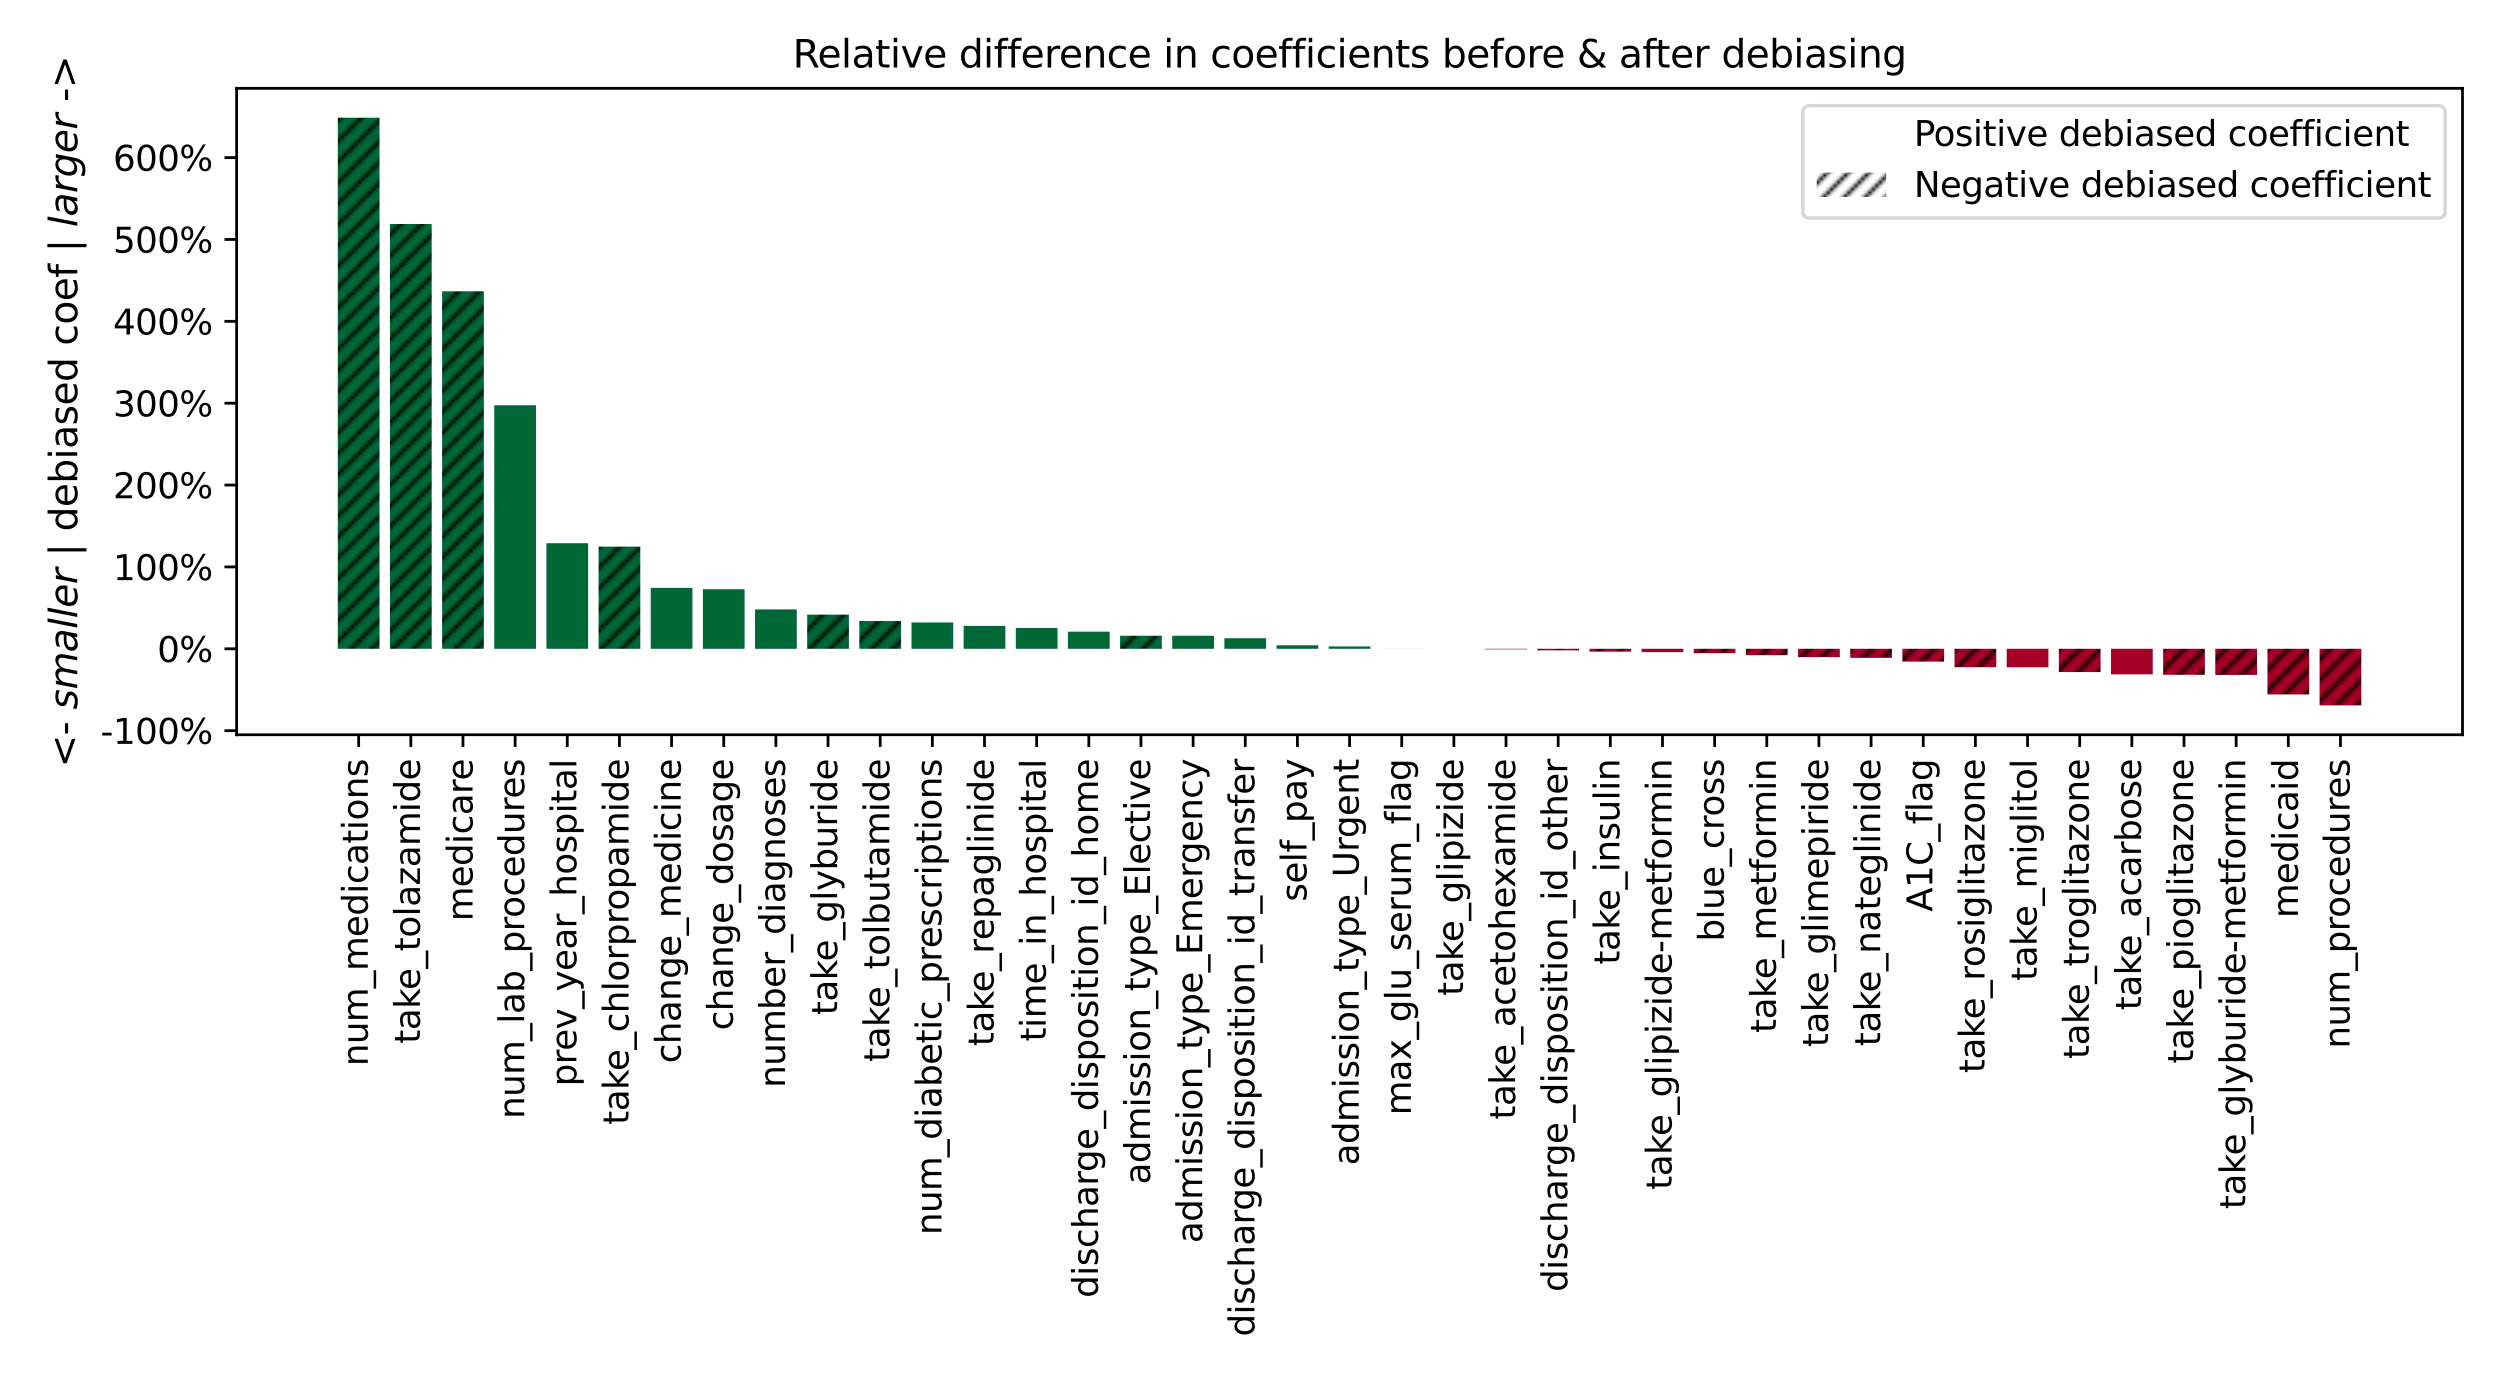 <?xml version="1.0" encoding="utf-8" standalone="no"?>
<!DOCTYPE svg PUBLIC "-//W3C//DTD SVG 1.1//EN"
  "http://www.w3.org/Graphics/SVG/1.1/DTD/svg11.dtd">
<svg xmlns:xlink="http://www.w3.org/1999/xlink" width="720pt" height="396pt" viewBox="0 0 720 396" xmlns="http://www.w3.org/2000/svg" version="1.1">
 <defs>
  <style type="text/css">*{stroke-linejoin: round; stroke-linecap: butt}</style>
 </defs>
 <g id="figure_1">
  <g id="patch_1">
   <path d="M 0 396 
L 720 396 
L 720 0 
L 0 0 
z
" style="fill: #ffffff"/>
  </g>
  <g id="axes_1">
   <g id="patch_2">
    <path d="M 68.15 211.61 
L 709.2 211.61 
L 709.2 25.44 
L 68.15 25.44 
z
" style="fill: #ffffff"/>
   </g>
   <g id="patch_3">
    <path d="M 97.289 186.851 
L 109.305 186.851 
L 109.305 33.902 
L 97.289 33.902 
z
" clip-path="url(#p99f6eb43fc)" style="fill: url(#h4d5fd5455a)"/>
   </g>
   <g id="patch_4">
    <path d="M 112.309 186.851 
L 124.324 186.851 
L 124.324 64.514 
L 112.309 64.514 
z
" clip-path="url(#p99f6eb43fc)" style="fill: url(#h4d5fd5455a)"/>
   </g>
   <g id="patch_5">
    <path d="M 127.328 186.851 
L 139.344 186.851 
L 139.344 83.898 
L 127.328 83.898 
z
" clip-path="url(#p99f6eb43fc)" style="fill: url(#h4d5fd5455a)"/>
   </g>
   <g id="patch_6">
    <path d="M 142.348 186.851 
L 154.364 186.851 
L 154.364 116.715 
L 142.348 116.715 
z
" clip-path="url(#p99f6eb43fc)" style="fill: #006837"/>
   </g>
   <g id="patch_7">
    <path d="M 157.368 186.851 
L 169.384 186.851 
L 169.384 156.444 
L 157.368 156.444 
z
" clip-path="url(#p99f6eb43fc)" style="fill: #006837"/>
   </g>
   <g id="patch_8">
    <path d="M 172.388 186.851 
L 184.404 186.851 
L 184.404 157.431 
L 172.388 157.431 
z
" clip-path="url(#p99f6eb43fc)" style="fill: url(#h4d5fd5455a)"/>
   </g>
   <g id="patch_9">
    <path d="M 187.408 186.851 
L 199.424 186.851 
L 199.424 169.305 
L 187.408 169.305 
z
" clip-path="url(#p99f6eb43fc)" style="fill: #006837"/>
   </g>
   <g id="patch_10">
    <path d="M 202.428 186.851 
L 214.444 186.851 
L 214.444 169.69 
L 202.428 169.69 
z
" clip-path="url(#p99f6eb43fc)" style="fill: #006837"/>
   </g>
   <g id="patch_11">
    <path d="M 217.448 186.851 
L 229.464 186.851 
L 229.464 175.51 
L 217.448 175.51 
z
" clip-path="url(#p99f6eb43fc)" style="fill: #006837"/>
   </g>
   <g id="patch_12">
    <path d="M 232.468 186.851 
L 244.484 186.851 
L 244.484 177.019 
L 232.468 177.019 
z
" clip-path="url(#p99f6eb43fc)" style="fill: url(#h4d5fd5455a)"/>
   </g>
   <g id="patch_13">
    <path d="M 247.488 186.851 
L 259.504 186.851 
L 259.504 178.858 
L 247.488 178.858 
z
" clip-path="url(#p99f6eb43fc)" style="fill: url(#h4d5fd5455a)"/>
   </g>
   <g id="patch_14">
    <path d="M 262.508 186.851 
L 274.524 186.851 
L 274.524 179.276 
L 262.508 179.276 
z
" clip-path="url(#p99f6eb43fc)" style="fill: #006837"/>
   </g>
   <g id="patch_15">
    <path d="M 277.528 186.851 
L 289.544 186.851 
L 289.544 180.261 
L 277.528 180.261 
z
" clip-path="url(#p99f6eb43fc)" style="fill: #006837"/>
   </g>
   <g id="patch_16">
    <path d="M 292.548 186.851 
L 304.563 186.851 
L 304.563 180.866 
L 292.548 180.866 
z
" clip-path="url(#p99f6eb43fc)" style="fill: #006837"/>
   </g>
   <g id="patch_17">
    <path d="M 307.567 186.851 
L 319.583 186.851 
L 319.583 181.92 
L 307.567 181.92 
z
" clip-path="url(#p99f6eb43fc)" style="fill: #006837"/>
   </g>
   <g id="patch_18">
    <path d="M 322.587 186.851 
L 334.603 186.851 
L 334.603 183.1 
L 322.587 183.1 
z
" clip-path="url(#p99f6eb43fc)" style="fill: url(#h4d5fd5455a)"/>
   </g>
   <g id="patch_19">
    <path d="M 337.607 186.851 
L 349.623 186.851 
L 349.623 183.103 
L 337.607 183.103 
z
" clip-path="url(#p99f6eb43fc)" style="fill: #006837"/>
   </g>
   <g id="patch_20">
    <path d="M 352.627 186.851 
L 364.643 186.851 
L 364.643 183.811 
L 352.627 183.811 
z
" clip-path="url(#p99f6eb43fc)" style="fill: #006837"/>
   </g>
   <g id="patch_21">
    <path d="M 367.647 186.851 
L 379.663 186.851 
L 379.663 185.848 
L 367.647 185.848 
z
" clip-path="url(#p99f6eb43fc)" style="fill: #006837"/>
   </g>
   <g id="patch_22">
    <path d="M 382.667 186.851 
L 394.683 186.851 
L 394.683 186.178 
L 382.667 186.178 
z
" clip-path="url(#p99f6eb43fc)" style="fill: #006837"/>
   </g>
   <g id="patch_23">
    <path d="M 397.687 186.851 
L 409.703 186.851 
L 409.703 186.834 
L 397.687 186.834 
z
" clip-path="url(#p99f6eb43fc)" style="fill: url(#hcdd8201ed8)"/>
   </g>
   <g id="patch_24">
    <path d="M 412.707 186.851 
L 424.723 186.851 
L 424.723 186.855 
L 412.707 186.855 
z
" clip-path="url(#p99f6eb43fc)" style="fill: url(#hd2b4e4fcc8)"/>
   </g>
   <g id="patch_25">
    <path d="M 427.727 186.851 
L 439.743 186.851 
L 439.743 187.01 
L 427.727 187.01 
z
" clip-path="url(#p99f6eb43fc)" style="fill: #a50026"/>
   </g>
   <g id="patch_26">
    <path d="M 442.747 186.851 
L 454.763 186.851 
L 454.763 187.305 
L 442.747 187.305 
z
" clip-path="url(#p99f6eb43fc)" style="fill: url(#h2cb8d697cf)"/>
   </g>
   <g id="patch_27">
    <path d="M 457.767 186.851 
L 469.783 186.851 
L 469.783 187.674 
L 457.767 187.674 
z
" clip-path="url(#p99f6eb43fc)" style="fill: url(#h2cb8d697cf)"/>
   </g>
   <g id="patch_28">
    <path d="M 472.787 186.851 
L 484.802 186.851 
L 484.802 187.799 
L 472.787 187.799 
z
" clip-path="url(#p99f6eb43fc)" style="fill: #a50026"/>
   </g>
   <g id="patch_29">
    <path d="M 487.806 186.851 
L 499.822 186.851 
L 499.822 188.117 
L 487.806 188.117 
z
" clip-path="url(#p99f6eb43fc)" style="fill: url(#h2cb8d697cf)"/>
   </g>
   <g id="patch_30">
    <path d="M 502.826 186.851 
L 514.842 186.851 
L 514.842 188.691 
L 502.826 188.691 
z
" clip-path="url(#p99f6eb43fc)" style="fill: url(#h2cb8d697cf)"/>
   </g>
   <g id="patch_31">
    <path d="M 517.846 186.851 
L 529.862 186.851 
L 529.862 189.251 
L 517.846 189.251 
z
" clip-path="url(#p99f6eb43fc)" style="fill: url(#h2cb8d697cf)"/>
   </g>
   <g id="patch_32">
    <path d="M 532.866 186.851 
L 544.882 186.851 
L 544.882 189.454 
L 532.866 189.454 
z
" clip-path="url(#p99f6eb43fc)" style="fill: url(#h2cb8d697cf)"/>
   </g>
   <g id="patch_33">
    <path d="M 547.886 186.851 
L 559.902 186.851 
L 559.902 190.542 
L 547.886 190.542 
z
" clip-path="url(#p99f6eb43fc)" style="fill: url(#h2cb8d697cf)"/>
   </g>
   <g id="patch_34">
    <path d="M 562.906 186.851 
L 574.922 186.851 
L 574.922 192.15 
L 562.906 192.15 
z
" clip-path="url(#p99f6eb43fc)" style="fill: url(#h2cb8d697cf)"/>
   </g>
   <g id="patch_35">
    <path d="M 577.926 186.851 
L 589.942 186.851 
L 589.942 192.178 
L 577.926 192.178 
z
" clip-path="url(#p99f6eb43fc)" style="fill: #a50026"/>
   </g>
   <g id="patch_36">
    <path d="M 592.946 186.851 
L 604.962 186.851 
L 604.962 193.548 
L 592.946 193.548 
z
" clip-path="url(#p99f6eb43fc)" style="fill: url(#h2cb8d697cf)"/>
   </g>
   <g id="patch_37">
    <path d="M 607.966 186.851 
L 619.982 186.851 
L 619.982 194.212 
L 607.966 194.212 
z
" clip-path="url(#p99f6eb43fc)" style="fill: #a50026"/>
   </g>
   <g id="patch_38">
    <path d="M 622.986 186.851 
L 635.002 186.851 
L 635.002 194.343 
L 622.986 194.343 
z
" clip-path="url(#p99f6eb43fc)" style="fill: url(#h2cb8d697cf)"/>
   </g>
   <g id="patch_39">
    <path d="M 638.006 186.851 
L 650.022 186.851 
L 650.022 194.382 
L 638.006 194.382 
z
" clip-path="url(#p99f6eb43fc)" style="fill: url(#h2cb8d697cf)"/>
   </g>
   <g id="patch_40">
    <path d="M 653.026 186.851 
L 665.041 186.851 
L 665.041 199.999 
L 653.026 199.999 
z
" clip-path="url(#p99f6eb43fc)" style="fill: url(#h2cb8d697cf)"/>
   </g>
   <g id="patch_41">
    <path d="M 668.045 186.851 
L 680.061 186.851 
L 680.061 203.148 
L 668.045 203.148 
z
" clip-path="url(#p99f6eb43fc)" style="fill: url(#h2cb8d697cf)"/>
   </g>
   <g id="matplotlib.axis_1">
    <g id="xtick_1">
     <g id="line2d_1">
      <defs>
       <path id="med76089f21" d="M 0 0 
L 0 3.5 
" style="stroke: #000000; stroke-width: 0.8"/>
      </defs>
      <g>
       <use xlink:href="#med76089f21" x="103.297" y="211.61" style="stroke: #000000; stroke-width: 0.8"/>
      </g>
     </g>
     <g id="text_1">
      <!-- num_medications -->
      <g transform="translate(105.917 307.037) rotate(-90) scale(0.1 -0.1)">
       <defs>
        <path id="DejaVuSans-6e" d="M 3513 2113 
L 3513 0 
L 2938 0 
L 2938 2094 
Q 2938 2591 2744 2837 
Q 2550 3084 2163 3084 
Q 1697 3084 1428 2787 
Q 1159 2491 1159 1978 
L 1159 0 
L 581 0 
L 581 3500 
L 1159 3500 
L 1159 2956 
Q 1366 3272 1645 3428 
Q 1925 3584 2291 3584 
Q 2894 3584 3203 3211 
Q 3513 2838 3513 2113 
z
" transform="scale(0.016)"/>
        <path id="DejaVuSans-75" d="M 544 1381 
L 544 3500 
L 1119 3500 
L 1119 1403 
Q 1119 906 1312 657 
Q 1506 409 1894 409 
Q 2359 409 2629 706 
Q 2900 1003 2900 1516 
L 2900 3500 
L 3475 3500 
L 3475 0 
L 2900 0 
L 2900 538 
Q 2691 219 2414 64 
Q 2138 -91 1772 -91 
Q 1169 -91 856 284 
Q 544 659 544 1381 
z
M 1991 3584 
L 1991 3584 
z
" transform="scale(0.016)"/>
        <path id="DejaVuSans-6d" d="M 3328 2828 
Q 3544 3216 3844 3400 
Q 4144 3584 4550 3584 
Q 5097 3584 5394 3201 
Q 5691 2819 5691 2113 
L 5691 0 
L 5113 0 
L 5113 2094 
Q 5113 2597 4934 2840 
Q 4756 3084 4391 3084 
Q 3944 3084 3684 2787 
Q 3425 2491 3425 1978 
L 3425 0 
L 2847 0 
L 2847 2094 
Q 2847 2600 2669 2842 
Q 2491 3084 2119 3084 
Q 1678 3084 1418 2786 
Q 1159 2488 1159 1978 
L 1159 0 
L 581 0 
L 581 3500 
L 1159 3500 
L 1159 2956 
Q 1356 3278 1631 3431 
Q 1906 3584 2284 3584 
Q 2666 3584 2933 3390 
Q 3200 3197 3328 2828 
z
" transform="scale(0.016)"/>
        <path id="DejaVuSans-5f" d="M 3263 -1063 
L 3263 -1509 
L -63 -1509 
L -63 -1063 
L 3263 -1063 
z
" transform="scale(0.016)"/>
        <path id="DejaVuSans-65" d="M 3597 1894 
L 3597 1613 
L 953 1613 
Q 991 1019 1311 708 
Q 1631 397 2203 397 
Q 2534 397 2845 478 
Q 3156 559 3463 722 
L 3463 178 
Q 3153 47 2828 -22 
Q 2503 -91 2169 -91 
Q 1331 -91 842 396 
Q 353 884 353 1716 
Q 353 2575 817 3079 
Q 1281 3584 2069 3584 
Q 2775 3584 3186 3129 
Q 3597 2675 3597 1894 
z
M 3022 2063 
Q 3016 2534 2758 2815 
Q 2500 3097 2075 3097 
Q 1594 3097 1305 2825 
Q 1016 2553 972 2059 
L 3022 2063 
z
" transform="scale(0.016)"/>
        <path id="DejaVuSans-64" d="M 2906 2969 
L 2906 4863 
L 3481 4863 
L 3481 0 
L 2906 0 
L 2906 525 
Q 2725 213 2448 61 
Q 2172 -91 1784 -91 
Q 1150 -91 751 415 
Q 353 922 353 1747 
Q 353 2572 751 3078 
Q 1150 3584 1784 3584 
Q 2172 3584 2448 3432 
Q 2725 3281 2906 2969 
z
M 947 1747 
Q 947 1113 1208 752 
Q 1469 391 1925 391 
Q 2381 391 2643 752 
Q 2906 1113 2906 1747 
Q 2906 2381 2643 2742 
Q 2381 3103 1925 3103 
Q 1469 3103 1208 2742 
Q 947 2381 947 1747 
z
" transform="scale(0.016)"/>
        <path id="DejaVuSans-69" d="M 603 3500 
L 1178 3500 
L 1178 0 
L 603 0 
L 603 3500 
z
M 603 4863 
L 1178 4863 
L 1178 4134 
L 603 4134 
L 603 4863 
z
" transform="scale(0.016)"/>
        <path id="DejaVuSans-63" d="M 3122 3366 
L 3122 2828 
Q 2878 2963 2633 3030 
Q 2388 3097 2138 3097 
Q 1578 3097 1268 2742 
Q 959 2388 959 1747 
Q 959 1106 1268 751 
Q 1578 397 2138 397 
Q 2388 397 2633 464 
Q 2878 531 3122 666 
L 3122 134 
Q 2881 22 2623 -34 
Q 2366 -91 2075 -91 
Q 1284 -91 818 406 
Q 353 903 353 1747 
Q 353 2603 823 3093 
Q 1294 3584 2113 3584 
Q 2378 3584 2631 3529 
Q 2884 3475 3122 3366 
z
" transform="scale(0.016)"/>
        <path id="DejaVuSans-61" d="M 2194 1759 
Q 1497 1759 1228 1600 
Q 959 1441 959 1056 
Q 959 750 1161 570 
Q 1363 391 1709 391 
Q 2188 391 2477 730 
Q 2766 1069 2766 1631 
L 2766 1759 
L 2194 1759 
z
M 3341 1997 
L 3341 0 
L 2766 0 
L 2766 531 
Q 2569 213 2275 61 
Q 1981 -91 1556 -91 
Q 1019 -91 701 211 
Q 384 513 384 1019 
Q 384 1609 779 1909 
Q 1175 2209 1959 2209 
L 2766 2209 
L 2766 2266 
Q 2766 2663 2505 2880 
Q 2244 3097 1772 3097 
Q 1472 3097 1187 3025 
Q 903 2953 641 2809 
L 641 3341 
Q 956 3463 1253 3523 
Q 1550 3584 1831 3584 
Q 2591 3584 2966 3190 
Q 3341 2797 3341 1997 
z
" transform="scale(0.016)"/>
        <path id="DejaVuSans-74" d="M 1172 4494 
L 1172 3500 
L 2356 3500 
L 2356 3053 
L 1172 3053 
L 1172 1153 
Q 1172 725 1289 603 
Q 1406 481 1766 481 
L 2356 481 
L 2356 0 
L 1766 0 
Q 1100 0 847 248 
Q 594 497 594 1153 
L 594 3053 
L 172 3053 
L 172 3500 
L 594 3500 
L 594 4494 
L 1172 4494 
z
" transform="scale(0.016)"/>
        <path id="DejaVuSans-6f" d="M 1959 3097 
Q 1497 3097 1228 2736 
Q 959 2375 959 1747 
Q 959 1119 1226 758 
Q 1494 397 1959 397 
Q 2419 397 2687 759 
Q 2956 1122 2956 1747 
Q 2956 2369 2687 2733 
Q 2419 3097 1959 3097 
z
M 1959 3584 
Q 2709 3584 3137 3096 
Q 3566 2609 3566 1747 
Q 3566 888 3137 398 
Q 2709 -91 1959 -91 
Q 1206 -91 779 398 
Q 353 888 353 1747 
Q 353 2609 779 3096 
Q 1206 3584 1959 3584 
z
" transform="scale(0.016)"/>
        <path id="DejaVuSans-73" d="M 2834 3397 
L 2834 2853 
Q 2591 2978 2328 3040 
Q 2066 3103 1784 3103 
Q 1356 3103 1142 2972 
Q 928 2841 928 2578 
Q 928 2378 1081 2264 
Q 1234 2150 1697 2047 
L 1894 2003 
Q 2506 1872 2764 1633 
Q 3022 1394 3022 966 
Q 3022 478 2636 193 
Q 2250 -91 1575 -91 
Q 1294 -91 989 -36 
Q 684 19 347 128 
L 347 722 
Q 666 556 975 473 
Q 1284 391 1588 391 
Q 1994 391 2212 530 
Q 2431 669 2431 922 
Q 2431 1156 2273 1281 
Q 2116 1406 1581 1522 
L 1381 1569 
Q 847 1681 609 1914 
Q 372 2147 372 2553 
Q 372 3047 722 3315 
Q 1072 3584 1716 3584 
Q 2034 3584 2315 3537 
Q 2597 3491 2834 3397 
z
" transform="scale(0.016)"/>
       </defs>
       <use xlink:href="#DejaVuSans-6e"/>
       <use xlink:href="#DejaVuSans-75" x="63.379"/>
       <use xlink:href="#DejaVuSans-6d" x="126.758"/>
       <use xlink:href="#DejaVuSans-5f" x="224.17"/>
       <use xlink:href="#DejaVuSans-6d" x="274.17"/>
       <use xlink:href="#DejaVuSans-65" x="371.582"/>
       <use xlink:href="#DejaVuSans-64" x="433.105"/>
       <use xlink:href="#DejaVuSans-69" x="496.582"/>
       <use xlink:href="#DejaVuSans-63" x="524.365"/>
       <use xlink:href="#DejaVuSans-61" x="579.346"/>
       <use xlink:href="#DejaVuSans-74" x="640.625"/>
       <use xlink:href="#DejaVuSans-69" x="679.834"/>
       <use xlink:href="#DejaVuSans-6f" x="707.617"/>
       <use xlink:href="#DejaVuSans-6e" x="768.799"/>
       <use xlink:href="#DejaVuSans-73" x="832.178"/>
      </g>
     </g>
    </g>
    <g id="xtick_2">
     <g id="line2d_2">
      <g>
       <use xlink:href="#med76089f21" x="118.317" y="211.61" style="stroke: #000000; stroke-width: 0.8"/>
      </g>
     </g>
     <g id="text_2">
      <!-- take_tolazamide -->
      <g transform="translate(120.937 300.582) rotate(-90) scale(0.1 -0.1)">
       <defs>
        <path id="DejaVuSans-6b" d="M 581 4863 
L 1159 4863 
L 1159 1991 
L 2875 3500 
L 3609 3500 
L 1753 1863 
L 3688 0 
L 2938 0 
L 1159 1709 
L 1159 0 
L 581 0 
L 581 4863 
z
" transform="scale(0.016)"/>
        <path id="DejaVuSans-6c" d="M 603 4863 
L 1178 4863 
L 1178 0 
L 603 0 
L 603 4863 
z
" transform="scale(0.016)"/>
        <path id="DejaVuSans-7a" d="M 353 3500 
L 3084 3500 
L 3084 2975 
L 922 459 
L 3084 459 
L 3084 0 
L 275 0 
L 275 525 
L 2438 3041 
L 353 3041 
L 353 3500 
z
" transform="scale(0.016)"/>
       </defs>
       <use xlink:href="#DejaVuSans-74"/>
       <use xlink:href="#DejaVuSans-61" x="39.209"/>
       <use xlink:href="#DejaVuSans-6b" x="100.488"/>
       <use xlink:href="#DejaVuSans-65" x="154.773"/>
       <use xlink:href="#DejaVuSans-5f" x="216.297"/>
       <use xlink:href="#DejaVuSans-74" x="266.297"/>
       <use xlink:href="#DejaVuSans-6f" x="305.506"/>
       <use xlink:href="#DejaVuSans-6c" x="366.688"/>
       <use xlink:href="#DejaVuSans-61" x="394.471"/>
       <use xlink:href="#DejaVuSans-7a" x="455.75"/>
       <use xlink:href="#DejaVuSans-61" x="508.24"/>
       <use xlink:href="#DejaVuSans-6d" x="569.52"/>
       <use xlink:href="#DejaVuSans-69" x="666.932"/>
       <use xlink:href="#DejaVuSans-64" x="694.715"/>
       <use xlink:href="#DejaVuSans-65" x="758.191"/>
      </g>
     </g>
    </g>
    <g id="xtick_3">
     <g id="line2d_3">
      <g>
       <use xlink:href="#med76089f21" x="133.336" y="211.61" style="stroke: #000000; stroke-width: 0.8"/>
      </g>
     </g>
     <g id="text_3">
      <!-- medicare -->
      <g transform="translate(136.096 265.296) rotate(-90) scale(0.1 -0.1)">
       <defs>
        <path id="DejaVuSans-72" d="M 2631 2963 
Q 2534 3019 2420 3045 
Q 2306 3072 2169 3072 
Q 1681 3072 1420 2755 
Q 1159 2438 1159 1844 
L 1159 0 
L 581 0 
L 581 3500 
L 1159 3500 
L 1159 2956 
Q 1341 3275 1631 3429 
Q 1922 3584 2338 3584 
Q 2397 3584 2469 3576 
Q 2541 3569 2628 3553 
L 2631 2963 
z
" transform="scale(0.016)"/>
       </defs>
       <use xlink:href="#DejaVuSans-6d"/>
       <use xlink:href="#DejaVuSans-65" x="97.412"/>
       <use xlink:href="#DejaVuSans-64" x="158.936"/>
       <use xlink:href="#DejaVuSans-69" x="222.412"/>
       <use xlink:href="#DejaVuSans-63" x="250.195"/>
       <use xlink:href="#DejaVuSans-61" x="305.176"/>
       <use xlink:href="#DejaVuSans-72" x="366.455"/>
       <use xlink:href="#DejaVuSans-65" x="405.318"/>
      </g>
     </g>
    </g>
    <g id="xtick_4">
     <g id="line2d_4">
      <g>
       <use xlink:href="#med76089f21" x="148.356" y="211.61" style="stroke: #000000; stroke-width: 0.8"/>
      </g>
     </g>
     <g id="text_4">
      <!-- num_lab_procedures -->
      <g transform="translate(150.977 322.219) rotate(-90) scale(0.1 -0.1)">
       <defs>
        <path id="DejaVuSans-62" d="M 3116 1747 
Q 3116 2381 2855 2742 
Q 2594 3103 2138 3103 
Q 1681 3103 1420 2742 
Q 1159 2381 1159 1747 
Q 1159 1113 1420 752 
Q 1681 391 2138 391 
Q 2594 391 2855 752 
Q 3116 1113 3116 1747 
z
M 1159 2969 
Q 1341 3281 1617 3432 
Q 1894 3584 2278 3584 
Q 2916 3584 3314 3078 
Q 3713 2572 3713 1747 
Q 3713 922 3314 415 
Q 2916 -91 2278 -91 
Q 1894 -91 1617 61 
Q 1341 213 1159 525 
L 1159 0 
L 581 0 
L 581 4863 
L 1159 4863 
L 1159 2969 
z
" transform="scale(0.016)"/>
        <path id="DejaVuSans-70" d="M 1159 525 
L 1159 -1331 
L 581 -1331 
L 581 3500 
L 1159 3500 
L 1159 2969 
Q 1341 3281 1617 3432 
Q 1894 3584 2278 3584 
Q 2916 3584 3314 3078 
Q 3713 2572 3713 1747 
Q 3713 922 3314 415 
Q 2916 -91 2278 -91 
Q 1894 -91 1617 61 
Q 1341 213 1159 525 
z
M 3116 1747 
Q 3116 2381 2855 2742 
Q 2594 3103 2138 3103 
Q 1681 3103 1420 2742 
Q 1159 2381 1159 1747 
Q 1159 1113 1420 752 
Q 1681 391 2138 391 
Q 2594 391 2855 752 
Q 3116 1113 3116 1747 
z
" transform="scale(0.016)"/>
       </defs>
       <use xlink:href="#DejaVuSans-6e"/>
       <use xlink:href="#DejaVuSans-75" x="63.379"/>
       <use xlink:href="#DejaVuSans-6d" x="126.758"/>
       <use xlink:href="#DejaVuSans-5f" x="224.17"/>
       <use xlink:href="#DejaVuSans-6c" x="274.17"/>
       <use xlink:href="#DejaVuSans-61" x="301.953"/>
       <use xlink:href="#DejaVuSans-62" x="363.232"/>
       <use xlink:href="#DejaVuSans-5f" x="426.709"/>
       <use xlink:href="#DejaVuSans-70" x="476.709"/>
       <use xlink:href="#DejaVuSans-72" x="540.186"/>
       <use xlink:href="#DejaVuSans-6f" x="579.049"/>
       <use xlink:href="#DejaVuSans-63" x="640.23"/>
       <use xlink:href="#DejaVuSans-65" x="695.211"/>
       <use xlink:href="#DejaVuSans-64" x="756.734"/>
       <use xlink:href="#DejaVuSans-75" x="820.211"/>
       <use xlink:href="#DejaVuSans-72" x="883.59"/>
       <use xlink:href="#DejaVuSans-65" x="922.453"/>
       <use xlink:href="#DejaVuSans-73" x="983.977"/>
      </g>
     </g>
    </g>
    <g id="xtick_5">
     <g id="line2d_5">
      <g>
       <use xlink:href="#med76089f21" x="163.376" y="211.61" style="stroke: #000000; stroke-width: 0.8"/>
      </g>
     </g>
     <g id="text_5">
      <!-- prev_year_hospital -->
      <g transform="translate(165.997 312.846) rotate(-90) scale(0.1 -0.1)">
       <defs>
        <path id="DejaVuSans-76" d="M 191 3500 
L 800 3500 
L 1894 563 
L 2988 3500 
L 3597 3500 
L 2284 0 
L 1503 0 
L 191 3500 
z
" transform="scale(0.016)"/>
        <path id="DejaVuSans-79" d="M 2059 -325 
Q 1816 -950 1584 -1140 
Q 1353 -1331 966 -1331 
L 506 -1331 
L 506 -850 
L 844 -850 
Q 1081 -850 1212 -737 
Q 1344 -625 1503 -206 
L 1606 56 
L 191 3500 
L 800 3500 
L 1894 763 
L 2988 3500 
L 3597 3500 
L 2059 -325 
z
" transform="scale(0.016)"/>
        <path id="DejaVuSans-68" d="M 3513 2113 
L 3513 0 
L 2938 0 
L 2938 2094 
Q 2938 2591 2744 2837 
Q 2550 3084 2163 3084 
Q 1697 3084 1428 2787 
Q 1159 2491 1159 1978 
L 1159 0 
L 581 0 
L 581 4863 
L 1159 4863 
L 1159 2956 
Q 1366 3272 1645 3428 
Q 1925 3584 2291 3584 
Q 2894 3584 3203 3211 
Q 3513 2838 3513 2113 
z
" transform="scale(0.016)"/>
       </defs>
       <use xlink:href="#DejaVuSans-70"/>
       <use xlink:href="#DejaVuSans-72" x="63.477"/>
       <use xlink:href="#DejaVuSans-65" x="102.34"/>
       <use xlink:href="#DejaVuSans-76" x="163.863"/>
       <use xlink:href="#DejaVuSans-5f" x="223.043"/>
       <use xlink:href="#DejaVuSans-79" x="273.043"/>
       <use xlink:href="#DejaVuSans-65" x="332.223"/>
       <use xlink:href="#DejaVuSans-61" x="393.746"/>
       <use xlink:href="#DejaVuSans-72" x="455.025"/>
       <use xlink:href="#DejaVuSans-5f" x="496.139"/>
       <use xlink:href="#DejaVuSans-68" x="546.139"/>
       <use xlink:href="#DejaVuSans-6f" x="609.518"/>
       <use xlink:href="#DejaVuSans-73" x="670.699"/>
       <use xlink:href="#DejaVuSans-70" x="722.799"/>
       <use xlink:href="#DejaVuSans-69" x="786.275"/>
       <use xlink:href="#DejaVuSans-74" x="814.059"/>
       <use xlink:href="#DejaVuSans-61" x="853.268"/>
       <use xlink:href="#DejaVuSans-6c" x="914.547"/>
      </g>
     </g>
    </g>
    <g id="xtick_6">
     <g id="line2d_6">
      <g>
       <use xlink:href="#med76089f21" x="178.396" y="211.61" style="stroke: #000000; stroke-width: 0.8"/>
      </g>
     </g>
     <g id="text_6">
      <!-- take_chlorpropamide -->
      <g transform="translate(181.016 323.933) rotate(-90) scale(0.1 -0.1)">
       <use xlink:href="#DejaVuSans-74"/>
       <use xlink:href="#DejaVuSans-61" x="39.209"/>
       <use xlink:href="#DejaVuSans-6b" x="100.488"/>
       <use xlink:href="#DejaVuSans-65" x="154.773"/>
       <use xlink:href="#DejaVuSans-5f" x="216.297"/>
       <use xlink:href="#DejaVuSans-63" x="266.297"/>
       <use xlink:href="#DejaVuSans-68" x="321.277"/>
       <use xlink:href="#DejaVuSans-6c" x="384.656"/>
       <use xlink:href="#DejaVuSans-6f" x="412.439"/>
       <use xlink:href="#DejaVuSans-72" x="473.621"/>
       <use xlink:href="#DejaVuSans-70" x="514.734"/>
       <use xlink:href="#DejaVuSans-72" x="578.211"/>
       <use xlink:href="#DejaVuSans-6f" x="617.074"/>
       <use xlink:href="#DejaVuSans-70" x="678.256"/>
       <use xlink:href="#DejaVuSans-61" x="741.732"/>
       <use xlink:href="#DejaVuSans-6d" x="803.012"/>
       <use xlink:href="#DejaVuSans-69" x="900.424"/>
       <use xlink:href="#DejaVuSans-64" x="928.207"/>
       <use xlink:href="#DejaVuSans-65" x="991.684"/>
      </g>
     </g>
    </g>
    <g id="xtick_7">
     <g id="line2d_7">
      <g>
       <use xlink:href="#med76089f21" x="193.416" y="211.61" style="stroke: #000000; stroke-width: 0.8"/>
      </g>
     </g>
     <g id="text_7">
      <!-- change_medicine -->
      <g transform="translate(196.036 306.201) rotate(-90) scale(0.1 -0.1)">
       <defs>
        <path id="DejaVuSans-67" d="M 2906 1791 
Q 2906 2416 2648 2759 
Q 2391 3103 1925 3103 
Q 1463 3103 1205 2759 
Q 947 2416 947 1791 
Q 947 1169 1205 825 
Q 1463 481 1925 481 
Q 2391 481 2648 825 
Q 2906 1169 2906 1791 
z
M 3481 434 
Q 3481 -459 3084 -895 
Q 2688 -1331 1869 -1331 
Q 1566 -1331 1297 -1286 
Q 1028 -1241 775 -1147 
L 775 -588 
Q 1028 -725 1275 -790 
Q 1522 -856 1778 -856 
Q 2344 -856 2625 -561 
Q 2906 -266 2906 331 
L 2906 616 
Q 2728 306 2450 153 
Q 2172 0 1784 0 
Q 1141 0 747 490 
Q 353 981 353 1791 
Q 353 2603 747 3093 
Q 1141 3584 1784 3584 
Q 2172 3584 2450 3431 
Q 2728 3278 2906 2969 
L 2906 3500 
L 3481 3500 
L 3481 434 
z
" transform="scale(0.016)"/>
       </defs>
       <use xlink:href="#DejaVuSans-63"/>
       <use xlink:href="#DejaVuSans-68" x="54.98"/>
       <use xlink:href="#DejaVuSans-61" x="118.359"/>
       <use xlink:href="#DejaVuSans-6e" x="179.639"/>
       <use xlink:href="#DejaVuSans-67" x="243.018"/>
       <use xlink:href="#DejaVuSans-65" x="306.494"/>
       <use xlink:href="#DejaVuSans-5f" x="368.018"/>
       <use xlink:href="#DejaVuSans-6d" x="418.018"/>
       <use xlink:href="#DejaVuSans-65" x="515.43"/>
       <use xlink:href="#DejaVuSans-64" x="576.953"/>
       <use xlink:href="#DejaVuSans-69" x="640.43"/>
       <use xlink:href="#DejaVuSans-63" x="668.213"/>
       <use xlink:href="#DejaVuSans-69" x="723.193"/>
       <use xlink:href="#DejaVuSans-6e" x="750.977"/>
       <use xlink:href="#DejaVuSans-65" x="814.355"/>
      </g>
     </g>
    </g>
    <g id="xtick_8">
     <g id="line2d_8">
      <g>
       <use xlink:href="#med76089f21" x="208.436" y="211.61" style="stroke: #000000; stroke-width: 0.8"/>
      </g>
     </g>
     <g id="text_8">
      <!-- change_dosage -->
      <g transform="translate(211.056 296.719) rotate(-90) scale(0.1 -0.1)">
       <use xlink:href="#DejaVuSans-63"/>
       <use xlink:href="#DejaVuSans-68" x="54.98"/>
       <use xlink:href="#DejaVuSans-61" x="118.359"/>
       <use xlink:href="#DejaVuSans-6e" x="179.639"/>
       <use xlink:href="#DejaVuSans-67" x="243.018"/>
       <use xlink:href="#DejaVuSans-65" x="306.494"/>
       <use xlink:href="#DejaVuSans-5f" x="368.018"/>
       <use xlink:href="#DejaVuSans-64" x="418.018"/>
       <use xlink:href="#DejaVuSans-6f" x="481.494"/>
       <use xlink:href="#DejaVuSans-73" x="542.676"/>
       <use xlink:href="#DejaVuSans-61" x="594.775"/>
       <use xlink:href="#DejaVuSans-67" x="656.055"/>
       <use xlink:href="#DejaVuSans-65" x="719.531"/>
      </g>
     </g>
    </g>
    <g id="xtick_9">
     <g id="line2d_9">
      <g>
       <use xlink:href="#med76089f21" x="223.456" y="211.61" style="stroke: #000000; stroke-width: 0.8"/>
      </g>
     </g>
     <g id="text_9">
      <!-- number_diagnoses -->
      <g transform="translate(226.076 313.269) rotate(-90) scale(0.1 -0.1)">
       <use xlink:href="#DejaVuSans-6e"/>
       <use xlink:href="#DejaVuSans-75" x="63.379"/>
       <use xlink:href="#DejaVuSans-6d" x="126.758"/>
       <use xlink:href="#DejaVuSans-62" x="224.17"/>
       <use xlink:href="#DejaVuSans-65" x="287.646"/>
       <use xlink:href="#DejaVuSans-72" x="349.17"/>
       <use xlink:href="#DejaVuSans-5f" x="390.283"/>
       <use xlink:href="#DejaVuSans-64" x="440.283"/>
       <use xlink:href="#DejaVuSans-69" x="503.76"/>
       <use xlink:href="#DejaVuSans-61" x="531.543"/>
       <use xlink:href="#DejaVuSans-67" x="592.822"/>
       <use xlink:href="#DejaVuSans-6e" x="656.299"/>
       <use xlink:href="#DejaVuSans-6f" x="719.678"/>
       <use xlink:href="#DejaVuSans-73" x="780.859"/>
       <use xlink:href="#DejaVuSans-65" x="832.959"/>
       <use xlink:href="#DejaVuSans-73" x="894.482"/>
      </g>
     </g>
    </g>
    <g id="xtick_10">
     <g id="line2d_10">
      <g>
       <use xlink:href="#med76089f21" x="238.476" y="211.61" style="stroke: #000000; stroke-width: 0.8"/>
      </g>
     </g>
     <g id="text_10">
      <!-- take_glyburide -->
      <g transform="translate(241.096 292.362) rotate(-90) scale(0.1 -0.1)">
       <use xlink:href="#DejaVuSans-74"/>
       <use xlink:href="#DejaVuSans-61" x="39.209"/>
       <use xlink:href="#DejaVuSans-6b" x="100.488"/>
       <use xlink:href="#DejaVuSans-65" x="154.773"/>
       <use xlink:href="#DejaVuSans-5f" x="216.297"/>
       <use xlink:href="#DejaVuSans-67" x="266.297"/>
       <use xlink:href="#DejaVuSans-6c" x="329.773"/>
       <use xlink:href="#DejaVuSans-79" x="357.557"/>
       <use xlink:href="#DejaVuSans-62" x="416.736"/>
       <use xlink:href="#DejaVuSans-75" x="480.213"/>
       <use xlink:href="#DejaVuSans-72" x="543.592"/>
       <use xlink:href="#DejaVuSans-69" x="584.705"/>
       <use xlink:href="#DejaVuSans-64" x="612.488"/>
       <use xlink:href="#DejaVuSans-65" x="675.965"/>
      </g>
     </g>
    </g>
    <g id="xtick_11">
     <g id="line2d_11">
      <g>
       <use xlink:href="#med76089f21" x="253.496" y="211.61" style="stroke: #000000; stroke-width: 0.8"/>
      </g>
     </g>
     <g id="text_11">
      <!-- take_tolbutamide -->
      <g transform="translate(256.116 305.812) rotate(-90) scale(0.1 -0.1)">
       <use xlink:href="#DejaVuSans-74"/>
       <use xlink:href="#DejaVuSans-61" x="39.209"/>
       <use xlink:href="#DejaVuSans-6b" x="100.488"/>
       <use xlink:href="#DejaVuSans-65" x="154.773"/>
       <use xlink:href="#DejaVuSans-5f" x="216.297"/>
       <use xlink:href="#DejaVuSans-74" x="266.297"/>
       <use xlink:href="#DejaVuSans-6f" x="305.506"/>
       <use xlink:href="#DejaVuSans-6c" x="366.688"/>
       <use xlink:href="#DejaVuSans-62" x="394.471"/>
       <use xlink:href="#DejaVuSans-75" x="457.947"/>
       <use xlink:href="#DejaVuSans-74" x="521.326"/>
       <use xlink:href="#DejaVuSans-61" x="560.535"/>
       <use xlink:href="#DejaVuSans-6d" x="621.814"/>
       <use xlink:href="#DejaVuSans-69" x="719.227"/>
       <use xlink:href="#DejaVuSans-64" x="747.01"/>
       <use xlink:href="#DejaVuSans-65" x="810.486"/>
      </g>
     </g>
    </g>
    <g id="xtick_12">
     <g id="line2d_12">
      <g>
       <use xlink:href="#med76089f21" x="268.516" y="211.61" style="stroke: #000000; stroke-width: 0.8"/>
      </g>
     </g>
     <g id="text_12">
      <!-- num_diabetic_prescriptions -->
      <g transform="translate(271.136 355.676) rotate(-90) scale(0.1 -0.1)">
       <use xlink:href="#DejaVuSans-6e"/>
       <use xlink:href="#DejaVuSans-75" x="63.379"/>
       <use xlink:href="#DejaVuSans-6d" x="126.758"/>
       <use xlink:href="#DejaVuSans-5f" x="224.17"/>
       <use xlink:href="#DejaVuSans-64" x="274.17"/>
       <use xlink:href="#DejaVuSans-69" x="337.646"/>
       <use xlink:href="#DejaVuSans-61" x="365.43"/>
       <use xlink:href="#DejaVuSans-62" x="426.709"/>
       <use xlink:href="#DejaVuSans-65" x="490.186"/>
       <use xlink:href="#DejaVuSans-74" x="551.709"/>
       <use xlink:href="#DejaVuSans-69" x="590.918"/>
       <use xlink:href="#DejaVuSans-63" x="618.701"/>
       <use xlink:href="#DejaVuSans-5f" x="673.682"/>
       <use xlink:href="#DejaVuSans-70" x="723.682"/>
       <use xlink:href="#DejaVuSans-72" x="787.158"/>
       <use xlink:href="#DejaVuSans-65" x="826.021"/>
       <use xlink:href="#DejaVuSans-73" x="887.545"/>
       <use xlink:href="#DejaVuSans-63" x="939.645"/>
       <use xlink:href="#DejaVuSans-72" x="994.625"/>
       <use xlink:href="#DejaVuSans-69" x="1035.738"/>
       <use xlink:href="#DejaVuSans-70" x="1063.521"/>
       <use xlink:href="#DejaVuSans-74" x="1126.998"/>
       <use xlink:href="#DejaVuSans-69" x="1166.207"/>
       <use xlink:href="#DejaVuSans-6f" x="1193.99"/>
       <use xlink:href="#DejaVuSans-6e" x="1255.172"/>
       <use xlink:href="#DejaVuSans-73" x="1318.551"/>
      </g>
     </g>
    </g>
    <g id="xtick_13">
     <g id="line2d_13">
      <g>
       <use xlink:href="#med76089f21" x="283.536" y="211.61" style="stroke: #000000; stroke-width: 0.8"/>
      </g>
     </g>
     <g id="text_13">
      <!-- take_repaglinide -->
      <g transform="translate(286.156 301.277) rotate(-90) scale(0.1 -0.1)">
       <use xlink:href="#DejaVuSans-74"/>
       <use xlink:href="#DejaVuSans-61" x="39.209"/>
       <use xlink:href="#DejaVuSans-6b" x="100.488"/>
       <use xlink:href="#DejaVuSans-65" x="154.773"/>
       <use xlink:href="#DejaVuSans-5f" x="216.297"/>
       <use xlink:href="#DejaVuSans-72" x="266.297"/>
       <use xlink:href="#DejaVuSans-65" x="305.16"/>
       <use xlink:href="#DejaVuSans-70" x="366.684"/>
       <use xlink:href="#DejaVuSans-61" x="430.16"/>
       <use xlink:href="#DejaVuSans-67" x="491.439"/>
       <use xlink:href="#DejaVuSans-6c" x="554.916"/>
       <use xlink:href="#DejaVuSans-69" x="582.699"/>
       <use xlink:href="#DejaVuSans-6e" x="610.482"/>
       <use xlink:href="#DejaVuSans-69" x="673.861"/>
       <use xlink:href="#DejaVuSans-64" x="701.645"/>
       <use xlink:href="#DejaVuSans-65" x="765.121"/>
      </g>
     </g>
    </g>
    <g id="xtick_14">
     <g id="line2d_14">
      <g>
       <use xlink:href="#med76089f21" x="298.556" y="211.61" style="stroke: #000000; stroke-width: 0.8"/>
      </g>
     </g>
     <g id="text_14">
      <!-- time_in_hospital -->
      <g transform="translate(301.176 299.937) rotate(-90) scale(0.1 -0.1)">
       <use xlink:href="#DejaVuSans-74"/>
       <use xlink:href="#DejaVuSans-69" x="39.209"/>
       <use xlink:href="#DejaVuSans-6d" x="66.992"/>
       <use xlink:href="#DejaVuSans-65" x="164.404"/>
       <use xlink:href="#DejaVuSans-5f" x="225.928"/>
       <use xlink:href="#DejaVuSans-69" x="275.928"/>
       <use xlink:href="#DejaVuSans-6e" x="303.711"/>
       <use xlink:href="#DejaVuSans-5f" x="367.09"/>
       <use xlink:href="#DejaVuSans-68" x="417.09"/>
       <use xlink:href="#DejaVuSans-6f" x="480.469"/>
       <use xlink:href="#DejaVuSans-73" x="541.65"/>
       <use xlink:href="#DejaVuSans-70" x="593.75"/>
       <use xlink:href="#DejaVuSans-69" x="657.227"/>
       <use xlink:href="#DejaVuSans-74" x="685.01"/>
       <use xlink:href="#DejaVuSans-61" x="724.219"/>
       <use xlink:href="#DejaVuSans-6c" x="785.498"/>
      </g>
     </g>
    </g>
    <g id="xtick_15">
     <g id="line2d_15">
      <g>
       <use xlink:href="#med76089f21" x="313.575" y="211.61" style="stroke: #000000; stroke-width: 0.8"/>
      </g>
     </g>
     <g id="text_15">
      <!-- discharge_disposition_id_home -->
      <g transform="translate(316.196 373.769) rotate(-90) scale(0.1 -0.1)">
       <use xlink:href="#DejaVuSans-64"/>
       <use xlink:href="#DejaVuSans-69" x="63.477"/>
       <use xlink:href="#DejaVuSans-73" x="91.26"/>
       <use xlink:href="#DejaVuSans-63" x="143.359"/>
       <use xlink:href="#DejaVuSans-68" x="198.34"/>
       <use xlink:href="#DejaVuSans-61" x="261.719"/>
       <use xlink:href="#DejaVuSans-72" x="322.998"/>
       <use xlink:href="#DejaVuSans-67" x="362.361"/>
       <use xlink:href="#DejaVuSans-65" x="425.838"/>
       <use xlink:href="#DejaVuSans-5f" x="487.361"/>
       <use xlink:href="#DejaVuSans-64" x="537.361"/>
       <use xlink:href="#DejaVuSans-69" x="600.838"/>
       <use xlink:href="#DejaVuSans-73" x="628.621"/>
       <use xlink:href="#DejaVuSans-70" x="680.721"/>
       <use xlink:href="#DejaVuSans-6f" x="744.197"/>
       <use xlink:href="#DejaVuSans-73" x="805.379"/>
       <use xlink:href="#DejaVuSans-69" x="857.479"/>
       <use xlink:href="#DejaVuSans-74" x="885.262"/>
       <use xlink:href="#DejaVuSans-69" x="924.471"/>
       <use xlink:href="#DejaVuSans-6f" x="952.254"/>
       <use xlink:href="#DejaVuSans-6e" x="1013.436"/>
       <use xlink:href="#DejaVuSans-5f" x="1076.814"/>
       <use xlink:href="#DejaVuSans-69" x="1126.814"/>
       <use xlink:href="#DejaVuSans-64" x="1154.598"/>
       <use xlink:href="#DejaVuSans-5f" x="1218.074"/>
       <use xlink:href="#DejaVuSans-68" x="1268.074"/>
       <use xlink:href="#DejaVuSans-6f" x="1331.453"/>
       <use xlink:href="#DejaVuSans-6d" x="1392.635"/>
       <use xlink:href="#DejaVuSans-65" x="1490.047"/>
      </g>
     </g>
    </g>
    <g id="xtick_16">
     <g id="line2d_16">
      <g>
       <use xlink:href="#med76089f21" x="328.595" y="211.61" style="stroke: #000000; stroke-width: 0.8"/>
      </g>
     </g>
     <g id="text_16">
      <!-- admission_type_Elective -->
      <g transform="translate(331.216 341.118) rotate(-90) scale(0.1 -0.1)">
       <defs>
        <path id="DejaVuSans-45" d="M 628 4666 
L 3578 4666 
L 3578 4134 
L 1259 4134 
L 1259 2753 
L 3481 2753 
L 3481 2222 
L 1259 2222 
L 1259 531 
L 3634 531 
L 3634 0 
L 628 0 
L 628 4666 
z
" transform="scale(0.016)"/>
       </defs>
       <use xlink:href="#DejaVuSans-61"/>
       <use xlink:href="#DejaVuSans-64" x="61.279"/>
       <use xlink:href="#DejaVuSans-6d" x="124.756"/>
       <use xlink:href="#DejaVuSans-69" x="222.168"/>
       <use xlink:href="#DejaVuSans-73" x="249.951"/>
       <use xlink:href="#DejaVuSans-73" x="302.051"/>
       <use xlink:href="#DejaVuSans-69" x="354.15"/>
       <use xlink:href="#DejaVuSans-6f" x="381.934"/>
       <use xlink:href="#DejaVuSans-6e" x="443.115"/>
       <use xlink:href="#DejaVuSans-5f" x="506.494"/>
       <use xlink:href="#DejaVuSans-74" x="556.494"/>
       <use xlink:href="#DejaVuSans-79" x="595.703"/>
       <use xlink:href="#DejaVuSans-70" x="654.883"/>
       <use xlink:href="#DejaVuSans-65" x="718.359"/>
       <use xlink:href="#DejaVuSans-5f" x="779.883"/>
       <use xlink:href="#DejaVuSans-45" x="829.883"/>
       <use xlink:href="#DejaVuSans-6c" x="893.066"/>
       <use xlink:href="#DejaVuSans-65" x="920.85"/>
       <use xlink:href="#DejaVuSans-63" x="982.373"/>
       <use xlink:href="#DejaVuSans-74" x="1037.354"/>
       <use xlink:href="#DejaVuSans-69" x="1076.562"/>
       <use xlink:href="#DejaVuSans-76" x="1104.346"/>
       <use xlink:href="#DejaVuSans-65" x="1163.525"/>
      </g>
     </g>
    </g>
    <g id="xtick_17">
     <g id="line2d_17">
      <g>
       <use xlink:href="#med76089f21" x="343.615" y="211.61" style="stroke: #000000; stroke-width: 0.8"/>
      </g>
     </g>
     <g id="text_17">
      <!-- admission_type_Emergency -->
      <g transform="translate(346.236 358.004) rotate(-90) scale(0.1 -0.1)">
       <use xlink:href="#DejaVuSans-61"/>
       <use xlink:href="#DejaVuSans-64" x="61.279"/>
       <use xlink:href="#DejaVuSans-6d" x="124.756"/>
       <use xlink:href="#DejaVuSans-69" x="222.168"/>
       <use xlink:href="#DejaVuSans-73" x="249.951"/>
       <use xlink:href="#DejaVuSans-73" x="302.051"/>
       <use xlink:href="#DejaVuSans-69" x="354.15"/>
       <use xlink:href="#DejaVuSans-6f" x="381.934"/>
       <use xlink:href="#DejaVuSans-6e" x="443.115"/>
       <use xlink:href="#DejaVuSans-5f" x="506.494"/>
       <use xlink:href="#DejaVuSans-74" x="556.494"/>
       <use xlink:href="#DejaVuSans-79" x="595.703"/>
       <use xlink:href="#DejaVuSans-70" x="654.883"/>
       <use xlink:href="#DejaVuSans-65" x="718.359"/>
       <use xlink:href="#DejaVuSans-5f" x="779.883"/>
       <use xlink:href="#DejaVuSans-45" x="829.883"/>
       <use xlink:href="#DejaVuSans-6d" x="893.066"/>
       <use xlink:href="#DejaVuSans-65" x="990.479"/>
       <use xlink:href="#DejaVuSans-72" x="1052.002"/>
       <use xlink:href="#DejaVuSans-67" x="1091.365"/>
       <use xlink:href="#DejaVuSans-65" x="1154.842"/>
       <use xlink:href="#DejaVuSans-6e" x="1216.365"/>
       <use xlink:href="#DejaVuSans-63" x="1279.744"/>
       <use xlink:href="#DejaVuSans-79" x="1334.725"/>
      </g>
     </g>
    </g>
    <g id="xtick_18">
     <g id="line2d_18">
      <g>
       <use xlink:href="#med76089f21" x="358.635" y="211.61" style="stroke: #000000; stroke-width: 0.8"/>
      </g>
     </g>
     <g id="text_18">
      <!-- discharge_disposition_id_transfer -->
      <g transform="translate(361.255 384.91) rotate(-90) scale(0.1 -0.1)">
       <defs>
        <path id="DejaVuSans-66" d="M 2375 4863 
L 2375 4384 
L 1825 4384 
Q 1516 4384 1395 4259 
Q 1275 4134 1275 3809 
L 1275 3500 
L 2222 3500 
L 2222 3053 
L 1275 3053 
L 1275 0 
L 697 0 
L 697 3053 
L 147 3053 
L 147 3500 
L 697 3500 
L 697 3744 
Q 697 4328 969 4595 
Q 1241 4863 1831 4863 
L 2375 4863 
z
" transform="scale(0.016)"/>
       </defs>
       <use xlink:href="#DejaVuSans-64"/>
       <use xlink:href="#DejaVuSans-69" x="63.477"/>
       <use xlink:href="#DejaVuSans-73" x="91.26"/>
       <use xlink:href="#DejaVuSans-63" x="143.359"/>
       <use xlink:href="#DejaVuSans-68" x="198.34"/>
       <use xlink:href="#DejaVuSans-61" x="261.719"/>
       <use xlink:href="#DejaVuSans-72" x="322.998"/>
       <use xlink:href="#DejaVuSans-67" x="362.361"/>
       <use xlink:href="#DejaVuSans-65" x="425.838"/>
       <use xlink:href="#DejaVuSans-5f" x="487.361"/>
       <use xlink:href="#DejaVuSans-64" x="537.361"/>
       <use xlink:href="#DejaVuSans-69" x="600.838"/>
       <use xlink:href="#DejaVuSans-73" x="628.621"/>
       <use xlink:href="#DejaVuSans-70" x="680.721"/>
       <use xlink:href="#DejaVuSans-6f" x="744.197"/>
       <use xlink:href="#DejaVuSans-73" x="805.379"/>
       <use xlink:href="#DejaVuSans-69" x="857.479"/>
       <use xlink:href="#DejaVuSans-74" x="885.262"/>
       <use xlink:href="#DejaVuSans-69" x="924.471"/>
       <use xlink:href="#DejaVuSans-6f" x="952.254"/>
       <use xlink:href="#DejaVuSans-6e" x="1013.436"/>
       <use xlink:href="#DejaVuSans-5f" x="1076.814"/>
       <use xlink:href="#DejaVuSans-69" x="1126.814"/>
       <use xlink:href="#DejaVuSans-64" x="1154.598"/>
       <use xlink:href="#DejaVuSans-5f" x="1218.074"/>
       <use xlink:href="#DejaVuSans-74" x="1268.074"/>
       <use xlink:href="#DejaVuSans-72" x="1307.283"/>
       <use xlink:href="#DejaVuSans-61" x="1348.396"/>
       <use xlink:href="#DejaVuSans-6e" x="1409.676"/>
       <use xlink:href="#DejaVuSans-73" x="1473.055"/>
       <use xlink:href="#DejaVuSans-66" x="1525.154"/>
       <use xlink:href="#DejaVuSans-65" x="1560.359"/>
       <use xlink:href="#DejaVuSans-72" x="1621.883"/>
      </g>
     </g>
    </g>
    <g id="xtick_19">
     <g id="line2d_19">
      <g>
       <use xlink:href="#med76089f21" x="373.655" y="211.61" style="stroke: #000000; stroke-width: 0.8"/>
      </g>
     </g>
     <g id="text_19">
      <!-- self_pay -->
      <g transform="translate(376.275 259.666) rotate(-90) scale(0.1 -0.1)">
       <use xlink:href="#DejaVuSans-73"/>
       <use xlink:href="#DejaVuSans-65" x="52.1"/>
       <use xlink:href="#DejaVuSans-6c" x="113.623"/>
       <use xlink:href="#DejaVuSans-66" x="141.406"/>
       <use xlink:href="#DejaVuSans-5f" x="176.611"/>
       <use xlink:href="#DejaVuSans-70" x="226.611"/>
       <use xlink:href="#DejaVuSans-61" x="290.088"/>
       <use xlink:href="#DejaVuSans-79" x="351.367"/>
      </g>
     </g>
    </g>
    <g id="xtick_20">
     <g id="line2d_20">
      <g>
       <use xlink:href="#med76089f21" x="388.675" y="211.61" style="stroke: #000000; stroke-width: 0.8"/>
      </g>
     </g>
     <g id="text_20">
      <!-- admission_type_Urgent -->
      <g transform="translate(391.295 335.613) rotate(-90) scale(0.1 -0.1)">
       <defs>
        <path id="DejaVuSans-55" d="M 556 4666 
L 1191 4666 
L 1191 1831 
Q 1191 1081 1462 751 
Q 1734 422 2344 422 
Q 2950 422 3222 751 
Q 3494 1081 3494 1831 
L 3494 4666 
L 4128 4666 
L 4128 1753 
Q 4128 841 3676 375 
Q 3225 -91 2344 -91 
Q 1459 -91 1007 375 
Q 556 841 556 1753 
L 556 4666 
z
" transform="scale(0.016)"/>
       </defs>
       <use xlink:href="#DejaVuSans-61"/>
       <use xlink:href="#DejaVuSans-64" x="61.279"/>
       <use xlink:href="#DejaVuSans-6d" x="124.756"/>
       <use xlink:href="#DejaVuSans-69" x="222.168"/>
       <use xlink:href="#DejaVuSans-73" x="249.951"/>
       <use xlink:href="#DejaVuSans-73" x="302.051"/>
       <use xlink:href="#DejaVuSans-69" x="354.15"/>
       <use xlink:href="#DejaVuSans-6f" x="381.934"/>
       <use xlink:href="#DejaVuSans-6e" x="443.115"/>
       <use xlink:href="#DejaVuSans-5f" x="506.494"/>
       <use xlink:href="#DejaVuSans-74" x="556.494"/>
       <use xlink:href="#DejaVuSans-79" x="595.703"/>
       <use xlink:href="#DejaVuSans-70" x="654.883"/>
       <use xlink:href="#DejaVuSans-65" x="718.359"/>
       <use xlink:href="#DejaVuSans-5f" x="779.883"/>
       <use xlink:href="#DejaVuSans-55" x="829.883"/>
       <use xlink:href="#DejaVuSans-72" x="903.076"/>
       <use xlink:href="#DejaVuSans-67" x="942.439"/>
       <use xlink:href="#DejaVuSans-65" x="1005.916"/>
       <use xlink:href="#DejaVuSans-6e" x="1067.439"/>
       <use xlink:href="#DejaVuSans-74" x="1130.818"/>
      </g>
     </g>
    </g>
    <g id="xtick_21">
     <g id="line2d_21">
      <g>
       <use xlink:href="#med76089f21" x="403.695" y="211.61" style="stroke: #000000; stroke-width: 0.8"/>
      </g>
     </g>
     <g id="text_21">
      <!-- max_glu_serum_flag -->
      <g transform="translate(406.315 321.188) rotate(-90) scale(0.1 -0.1)">
       <defs>
        <path id="DejaVuSans-78" d="M 3513 3500 
L 2247 1797 
L 3578 0 
L 2900 0 
L 1881 1375 
L 863 0 
L 184 0 
L 1544 1831 
L 300 3500 
L 978 3500 
L 1906 2253 
L 2834 3500 
L 3513 3500 
z
" transform="scale(0.016)"/>
       </defs>
       <use xlink:href="#DejaVuSans-6d"/>
       <use xlink:href="#DejaVuSans-61" x="97.412"/>
       <use xlink:href="#DejaVuSans-78" x="158.691"/>
       <use xlink:href="#DejaVuSans-5f" x="217.871"/>
       <use xlink:href="#DejaVuSans-67" x="267.871"/>
       <use xlink:href="#DejaVuSans-6c" x="331.348"/>
       <use xlink:href="#DejaVuSans-75" x="359.131"/>
       <use xlink:href="#DejaVuSans-5f" x="422.51"/>
       <use xlink:href="#DejaVuSans-73" x="472.51"/>
       <use xlink:href="#DejaVuSans-65" x="524.609"/>
       <use xlink:href="#DejaVuSans-72" x="586.133"/>
       <use xlink:href="#DejaVuSans-75" x="627.246"/>
       <use xlink:href="#DejaVuSans-6d" x="690.625"/>
       <use xlink:href="#DejaVuSans-5f" x="788.037"/>
       <use xlink:href="#DejaVuSans-66" x="838.037"/>
       <use xlink:href="#DejaVuSans-6c" x="873.242"/>
       <use xlink:href="#DejaVuSans-61" x="901.025"/>
       <use xlink:href="#DejaVuSans-67" x="962.305"/>
      </g>
     </g>
    </g>
    <g id="xtick_22">
     <g id="line2d_22">
      <g>
       <use xlink:href="#med76089f21" x="418.715" y="211.61" style="stroke: #000000; stroke-width: 0.8"/>
      </g>
     </g>
     <g id="text_22">
      <!-- take_glipizide -->
      <g transform="translate(421.335 286.799) rotate(-90) scale(0.1 -0.1)">
       <use xlink:href="#DejaVuSans-74"/>
       <use xlink:href="#DejaVuSans-61" x="39.209"/>
       <use xlink:href="#DejaVuSans-6b" x="100.488"/>
       <use xlink:href="#DejaVuSans-65" x="154.773"/>
       <use xlink:href="#DejaVuSans-5f" x="216.297"/>
       <use xlink:href="#DejaVuSans-67" x="266.297"/>
       <use xlink:href="#DejaVuSans-6c" x="329.773"/>
       <use xlink:href="#DejaVuSans-69" x="357.557"/>
       <use xlink:href="#DejaVuSans-70" x="385.34"/>
       <use xlink:href="#DejaVuSans-69" x="448.816"/>
       <use xlink:href="#DejaVuSans-7a" x="476.6"/>
       <use xlink:href="#DejaVuSans-69" x="529.09"/>
       <use xlink:href="#DejaVuSans-64" x="556.873"/>
       <use xlink:href="#DejaVuSans-65" x="620.35"/>
      </g>
     </g>
    </g>
    <g id="xtick_23">
     <g id="line2d_23">
      <g>
       <use xlink:href="#med76089f21" x="433.735" y="211.61" style="stroke: #000000; stroke-width: 0.8"/>
      </g>
     </g>
     <g id="text_23">
      <!-- take_acetohexamide -->
      <g transform="translate(436.355 322.441) rotate(-90) scale(0.1 -0.1)">
       <use xlink:href="#DejaVuSans-74"/>
       <use xlink:href="#DejaVuSans-61" x="39.209"/>
       <use xlink:href="#DejaVuSans-6b" x="100.488"/>
       <use xlink:href="#DejaVuSans-65" x="154.773"/>
       <use xlink:href="#DejaVuSans-5f" x="216.297"/>
       <use xlink:href="#DejaVuSans-61" x="266.297"/>
       <use xlink:href="#DejaVuSans-63" x="327.576"/>
       <use xlink:href="#DejaVuSans-65" x="382.557"/>
       <use xlink:href="#DejaVuSans-74" x="444.08"/>
       <use xlink:href="#DejaVuSans-6f" x="483.289"/>
       <use xlink:href="#DejaVuSans-68" x="544.471"/>
       <use xlink:href="#DejaVuSans-65" x="607.85"/>
       <use xlink:href="#DejaVuSans-78" x="667.623"/>
       <use xlink:href="#DejaVuSans-61" x="726.803"/>
       <use xlink:href="#DejaVuSans-6d" x="788.082"/>
       <use xlink:href="#DejaVuSans-69" x="885.494"/>
       <use xlink:href="#DejaVuSans-64" x="913.277"/>
       <use xlink:href="#DejaVuSans-65" x="976.754"/>
      </g>
     </g>
    </g>
    <g id="xtick_24">
     <g id="line2d_24">
      <g>
       <use xlink:href="#med76089f21" x="448.755" y="211.61" style="stroke: #000000; stroke-width: 0.8"/>
      </g>
     </g>
     <g id="text_24">
      <!-- discharge_disposition_id_other -->
      <g transform="translate(451.375 372.06) rotate(-90) scale(0.1 -0.1)">
       <use xlink:href="#DejaVuSans-64"/>
       <use xlink:href="#DejaVuSans-69" x="63.477"/>
       <use xlink:href="#DejaVuSans-73" x="91.26"/>
       <use xlink:href="#DejaVuSans-63" x="143.359"/>
       <use xlink:href="#DejaVuSans-68" x="198.34"/>
       <use xlink:href="#DejaVuSans-61" x="261.719"/>
       <use xlink:href="#DejaVuSans-72" x="322.998"/>
       <use xlink:href="#DejaVuSans-67" x="362.361"/>
       <use xlink:href="#DejaVuSans-65" x="425.838"/>
       <use xlink:href="#DejaVuSans-5f" x="487.361"/>
       <use xlink:href="#DejaVuSans-64" x="537.361"/>
       <use xlink:href="#DejaVuSans-69" x="600.838"/>
       <use xlink:href="#DejaVuSans-73" x="628.621"/>
       <use xlink:href="#DejaVuSans-70" x="680.721"/>
       <use xlink:href="#DejaVuSans-6f" x="744.197"/>
       <use xlink:href="#DejaVuSans-73" x="805.379"/>
       <use xlink:href="#DejaVuSans-69" x="857.479"/>
       <use xlink:href="#DejaVuSans-74" x="885.262"/>
       <use xlink:href="#DejaVuSans-69" x="924.471"/>
       <use xlink:href="#DejaVuSans-6f" x="952.254"/>
       <use xlink:href="#DejaVuSans-6e" x="1013.436"/>
       <use xlink:href="#DejaVuSans-5f" x="1076.814"/>
       <use xlink:href="#DejaVuSans-69" x="1126.814"/>
       <use xlink:href="#DejaVuSans-64" x="1154.598"/>
       <use xlink:href="#DejaVuSans-5f" x="1218.074"/>
       <use xlink:href="#DejaVuSans-6f" x="1268.074"/>
       <use xlink:href="#DejaVuSans-74" x="1329.256"/>
       <use xlink:href="#DejaVuSans-68" x="1368.465"/>
       <use xlink:href="#DejaVuSans-65" x="1431.844"/>
       <use xlink:href="#DejaVuSans-72" x="1493.367"/>
      </g>
     </g>
    </g>
    <g id="xtick_25">
     <g id="line2d_25">
      <g>
       <use xlink:href="#med76089f21" x="463.775" y="211.61" style="stroke: #000000; stroke-width: 0.8"/>
      </g>
     </g>
     <g id="text_25">
      <!-- take_insulin -->
      <g transform="translate(466.395 277.796) rotate(-90) scale(0.1 -0.1)">
       <use xlink:href="#DejaVuSans-74"/>
       <use xlink:href="#DejaVuSans-61" x="39.209"/>
       <use xlink:href="#DejaVuSans-6b" x="100.488"/>
       <use xlink:href="#DejaVuSans-65" x="154.773"/>
       <use xlink:href="#DejaVuSans-5f" x="216.297"/>
       <use xlink:href="#DejaVuSans-69" x="266.297"/>
       <use xlink:href="#DejaVuSans-6e" x="294.08"/>
       <use xlink:href="#DejaVuSans-73" x="357.459"/>
       <use xlink:href="#DejaVuSans-75" x="409.559"/>
       <use xlink:href="#DejaVuSans-6c" x="472.938"/>
       <use xlink:href="#DejaVuSans-69" x="500.721"/>
       <use xlink:href="#DejaVuSans-6e" x="528.504"/>
      </g>
     </g>
    </g>
    <g id="xtick_26">
     <g id="line2d_26">
      <g>
       <use xlink:href="#med76089f21" x="478.794" y="211.61" style="stroke: #000000; stroke-width: 0.8"/>
      </g>
     </g>
     <g id="text_26">
      <!-- take_glipizide-metformin -->
      <g transform="translate(481.415 342.652) rotate(-90) scale(0.1 -0.1)">
       <defs>
        <path id="DejaVuSans-2d" d="M 313 2009 
L 1997 2009 
L 1997 1497 
L 313 1497 
L 313 2009 
z
" transform="scale(0.016)"/>
       </defs>
       <use xlink:href="#DejaVuSans-74"/>
       <use xlink:href="#DejaVuSans-61" x="39.209"/>
       <use xlink:href="#DejaVuSans-6b" x="100.488"/>
       <use xlink:href="#DejaVuSans-65" x="154.773"/>
       <use xlink:href="#DejaVuSans-5f" x="216.297"/>
       <use xlink:href="#DejaVuSans-67" x="266.297"/>
       <use xlink:href="#DejaVuSans-6c" x="329.773"/>
       <use xlink:href="#DejaVuSans-69" x="357.557"/>
       <use xlink:href="#DejaVuSans-70" x="385.34"/>
       <use xlink:href="#DejaVuSans-69" x="448.816"/>
       <use xlink:href="#DejaVuSans-7a" x="476.6"/>
       <use xlink:href="#DejaVuSans-69" x="529.09"/>
       <use xlink:href="#DejaVuSans-64" x="556.873"/>
       <use xlink:href="#DejaVuSans-65" x="620.35"/>
       <use xlink:href="#DejaVuSans-2d" x="681.873"/>
       <use xlink:href="#DejaVuSans-6d" x="717.957"/>
       <use xlink:href="#DejaVuSans-65" x="815.369"/>
       <use xlink:href="#DejaVuSans-74" x="876.893"/>
       <use xlink:href="#DejaVuSans-66" x="916.102"/>
       <use xlink:href="#DejaVuSans-6f" x="951.307"/>
       <use xlink:href="#DejaVuSans-72" x="1012.488"/>
       <use xlink:href="#DejaVuSans-6d" x="1051.852"/>
       <use xlink:href="#DejaVuSans-69" x="1149.264"/>
       <use xlink:href="#DejaVuSans-6e" x="1177.047"/>
      </g>
     </g>
    </g>
    <g id="xtick_27">
     <g id="line2d_27">
      <g>
       <use xlink:href="#med76089f21" x="493.814" y="211.61" style="stroke: #000000; stroke-width: 0.8"/>
      </g>
     </g>
     <g id="text_27">
      <!-- blue_cross -->
      <g transform="translate(496.435 271.149) rotate(-90) scale(0.1 -0.1)">
       <use xlink:href="#DejaVuSans-62"/>
       <use xlink:href="#DejaVuSans-6c" x="63.477"/>
       <use xlink:href="#DejaVuSans-75" x="91.26"/>
       <use xlink:href="#DejaVuSans-65" x="154.639"/>
       <use xlink:href="#DejaVuSans-5f" x="216.162"/>
       <use xlink:href="#DejaVuSans-63" x="266.162"/>
       <use xlink:href="#DejaVuSans-72" x="321.143"/>
       <use xlink:href="#DejaVuSans-6f" x="360.006"/>
       <use xlink:href="#DejaVuSans-73" x="421.188"/>
       <use xlink:href="#DejaVuSans-73" x="473.287"/>
      </g>
     </g>
    </g>
    <g id="xtick_28">
     <g id="line2d_28">
      <g>
       <use xlink:href="#med76089f21" x="508.834" y="211.61" style="stroke: #000000; stroke-width: 0.8"/>
      </g>
     </g>
     <g id="text_28">
      <!-- take_metformin -->
      <g transform="translate(511.455 297.485) rotate(-90) scale(0.1 -0.1)">
       <use xlink:href="#DejaVuSans-74"/>
       <use xlink:href="#DejaVuSans-61" x="39.209"/>
       <use xlink:href="#DejaVuSans-6b" x="100.488"/>
       <use xlink:href="#DejaVuSans-65" x="154.773"/>
       <use xlink:href="#DejaVuSans-5f" x="216.297"/>
       <use xlink:href="#DejaVuSans-6d" x="266.297"/>
       <use xlink:href="#DejaVuSans-65" x="363.709"/>
       <use xlink:href="#DejaVuSans-74" x="425.232"/>
       <use xlink:href="#DejaVuSans-66" x="464.441"/>
       <use xlink:href="#DejaVuSans-6f" x="499.646"/>
       <use xlink:href="#DejaVuSans-72" x="560.828"/>
       <use xlink:href="#DejaVuSans-6d" x="600.191"/>
       <use xlink:href="#DejaVuSans-69" x="697.604"/>
       <use xlink:href="#DejaVuSans-6e" x="725.387"/>
      </g>
     </g>
    </g>
    <g id="xtick_29">
     <g id="line2d_29">
      <g>
       <use xlink:href="#med76089f21" x="523.854" y="211.61" style="stroke: #000000; stroke-width: 0.8"/>
      </g>
     </g>
     <g id="text_29">
      <!-- take_glimepiride -->
      <g transform="translate(526.475 301.555) rotate(-90) scale(0.1 -0.1)">
       <use xlink:href="#DejaVuSans-74"/>
       <use xlink:href="#DejaVuSans-61" x="39.209"/>
       <use xlink:href="#DejaVuSans-6b" x="100.488"/>
       <use xlink:href="#DejaVuSans-65" x="154.773"/>
       <use xlink:href="#DejaVuSans-5f" x="216.297"/>
       <use xlink:href="#DejaVuSans-67" x="266.297"/>
       <use xlink:href="#DejaVuSans-6c" x="329.773"/>
       <use xlink:href="#DejaVuSans-69" x="357.557"/>
       <use xlink:href="#DejaVuSans-6d" x="385.34"/>
       <use xlink:href="#DejaVuSans-65" x="482.752"/>
       <use xlink:href="#DejaVuSans-70" x="544.275"/>
       <use xlink:href="#DejaVuSans-69" x="607.752"/>
       <use xlink:href="#DejaVuSans-72" x="635.535"/>
       <use xlink:href="#DejaVuSans-69" x="676.648"/>
       <use xlink:href="#DejaVuSans-64" x="704.432"/>
       <use xlink:href="#DejaVuSans-65" x="767.908"/>
      </g>
     </g>
    </g>
    <g id="xtick_30">
     <g id="line2d_30">
      <g>
       <use xlink:href="#med76089f21" x="538.874" y="211.61" style="stroke: #000000; stroke-width: 0.8"/>
      </g>
     </g>
     <g id="text_30">
      <!-- take_nateglinide -->
      <g transform="translate(541.494 301.301) rotate(-90) scale(0.1 -0.1)">
       <use xlink:href="#DejaVuSans-74"/>
       <use xlink:href="#DejaVuSans-61" x="39.209"/>
       <use xlink:href="#DejaVuSans-6b" x="100.488"/>
       <use xlink:href="#DejaVuSans-65" x="154.773"/>
       <use xlink:href="#DejaVuSans-5f" x="216.297"/>
       <use xlink:href="#DejaVuSans-6e" x="266.297"/>
       <use xlink:href="#DejaVuSans-61" x="329.676"/>
       <use xlink:href="#DejaVuSans-74" x="390.955"/>
       <use xlink:href="#DejaVuSans-65" x="430.164"/>
       <use xlink:href="#DejaVuSans-67" x="491.688"/>
       <use xlink:href="#DejaVuSans-6c" x="555.164"/>
       <use xlink:href="#DejaVuSans-69" x="582.947"/>
       <use xlink:href="#DejaVuSans-6e" x="610.73"/>
       <use xlink:href="#DejaVuSans-69" x="674.109"/>
       <use xlink:href="#DejaVuSans-64" x="701.893"/>
       <use xlink:href="#DejaVuSans-65" x="765.369"/>
      </g>
     </g>
    </g>
    <g id="xtick_31">
     <g id="line2d_31">
      <g>
       <use xlink:href="#med76089f21" x="553.894" y="211.61" style="stroke: #000000; stroke-width: 0.8"/>
      </g>
     </g>
     <g id="text_31">
      <!-- A1C_flag -->
      <g transform="translate(556.514 262.571) rotate(-90) scale(0.1 -0.1)">
       <defs>
        <path id="DejaVuSans-41" d="M 2188 4044 
L 1331 1722 
L 3047 1722 
L 2188 4044 
z
M 1831 4666 
L 2547 4666 
L 4325 0 
L 3669 0 
L 3244 1197 
L 1141 1197 
L 716 0 
L 50 0 
L 1831 4666 
z
" transform="scale(0.016)"/>
        <path id="DejaVuSans-31" d="M 794 531 
L 1825 531 
L 1825 4091 
L 703 3866 
L 703 4441 
L 1819 4666 
L 2450 4666 
L 2450 531 
L 3481 531 
L 3481 0 
L 794 0 
L 794 531 
z
" transform="scale(0.016)"/>
        <path id="DejaVuSans-43" d="M 4122 4306 
L 4122 3641 
Q 3803 3938 3442 4084 
Q 3081 4231 2675 4231 
Q 1875 4231 1450 3742 
Q 1025 3253 1025 2328 
Q 1025 1406 1450 917 
Q 1875 428 2675 428 
Q 3081 428 3442 575 
Q 3803 722 4122 1019 
L 4122 359 
Q 3791 134 3420 21 
Q 3050 -91 2638 -91 
Q 1578 -91 968 557 
Q 359 1206 359 2328 
Q 359 3453 968 4101 
Q 1578 4750 2638 4750 
Q 3056 4750 3426 4639 
Q 3797 4528 4122 4306 
z
" transform="scale(0.016)"/>
       </defs>
       <use xlink:href="#DejaVuSans-41"/>
       <use xlink:href="#DejaVuSans-31" x="68.408"/>
       <use xlink:href="#DejaVuSans-43" x="132.031"/>
       <use xlink:href="#DejaVuSans-5f" x="201.855"/>
       <use xlink:href="#DejaVuSans-66" x="251.855"/>
       <use xlink:href="#DejaVuSans-6c" x="287.061"/>
       <use xlink:href="#DejaVuSans-61" x="314.844"/>
       <use xlink:href="#DejaVuSans-67" x="376.123"/>
      </g>
     </g>
    </g>
    <g id="xtick_32">
     <g id="line2d_32">
      <g>
       <use xlink:href="#med76089f21" x="568.914" y="211.61" style="stroke: #000000; stroke-width: 0.8"/>
      </g>
     </g>
     <g id="text_32">
      <!-- take_rosiglitazone -->
      <g transform="translate(571.534 309.043) rotate(-90) scale(0.1 -0.1)">
       <use xlink:href="#DejaVuSans-74"/>
       <use xlink:href="#DejaVuSans-61" x="39.209"/>
       <use xlink:href="#DejaVuSans-6b" x="100.488"/>
       <use xlink:href="#DejaVuSans-65" x="154.773"/>
       <use xlink:href="#DejaVuSans-5f" x="216.297"/>
       <use xlink:href="#DejaVuSans-72" x="266.297"/>
       <use xlink:href="#DejaVuSans-6f" x="305.16"/>
       <use xlink:href="#DejaVuSans-73" x="366.342"/>
       <use xlink:href="#DejaVuSans-69" x="418.441"/>
       <use xlink:href="#DejaVuSans-67" x="446.225"/>
       <use xlink:href="#DejaVuSans-6c" x="509.701"/>
       <use xlink:href="#DejaVuSans-69" x="537.484"/>
       <use xlink:href="#DejaVuSans-74" x="565.268"/>
       <use xlink:href="#DejaVuSans-61" x="604.477"/>
       <use xlink:href="#DejaVuSans-7a" x="665.756"/>
       <use xlink:href="#DejaVuSans-6f" x="718.246"/>
       <use xlink:href="#DejaVuSans-6e" x="779.428"/>
       <use xlink:href="#DejaVuSans-65" x="842.807"/>
      </g>
     </g>
    </g>
    <g id="xtick_33">
     <g id="line2d_33">
      <g>
       <use xlink:href="#med76089f21" x="583.934" y="211.61" style="stroke: #000000; stroke-width: 0.8"/>
      </g>
     </g>
     <g id="text_33">
      <!-- take_miglitol -->
      <g transform="translate(586.554 282.48) rotate(-90) scale(0.1 -0.1)">
       <use xlink:href="#DejaVuSans-74"/>
       <use xlink:href="#DejaVuSans-61" x="39.209"/>
       <use xlink:href="#DejaVuSans-6b" x="100.488"/>
       <use xlink:href="#DejaVuSans-65" x="154.773"/>
       <use xlink:href="#DejaVuSans-5f" x="216.297"/>
       <use xlink:href="#DejaVuSans-6d" x="266.297"/>
       <use xlink:href="#DejaVuSans-69" x="363.709"/>
       <use xlink:href="#DejaVuSans-67" x="391.492"/>
       <use xlink:href="#DejaVuSans-6c" x="454.969"/>
       <use xlink:href="#DejaVuSans-69" x="482.752"/>
       <use xlink:href="#DejaVuSans-74" x="510.535"/>
       <use xlink:href="#DejaVuSans-6f" x="549.744"/>
       <use xlink:href="#DejaVuSans-6c" x="610.926"/>
      </g>
     </g>
    </g>
    <g id="xtick_34">
     <g id="line2d_34">
      <g>
       <use xlink:href="#med76089f21" x="598.954" y="211.61" style="stroke: #000000; stroke-width: 0.8"/>
      </g>
     </g>
     <g id="text_34">
      <!-- take_troglitazone -->
      <g transform="translate(601.574 304.976) rotate(-90) scale(0.1 -0.1)">
       <use xlink:href="#DejaVuSans-74"/>
       <use xlink:href="#DejaVuSans-61" x="39.209"/>
       <use xlink:href="#DejaVuSans-6b" x="100.488"/>
       <use xlink:href="#DejaVuSans-65" x="154.773"/>
       <use xlink:href="#DejaVuSans-5f" x="216.297"/>
       <use xlink:href="#DejaVuSans-74" x="266.297"/>
       <use xlink:href="#DejaVuSans-72" x="305.506"/>
       <use xlink:href="#DejaVuSans-6f" x="344.369"/>
       <use xlink:href="#DejaVuSans-67" x="405.551"/>
       <use xlink:href="#DejaVuSans-6c" x="469.027"/>
       <use xlink:href="#DejaVuSans-69" x="496.811"/>
       <use xlink:href="#DejaVuSans-74" x="524.594"/>
       <use xlink:href="#DejaVuSans-61" x="563.803"/>
       <use xlink:href="#DejaVuSans-7a" x="625.082"/>
       <use xlink:href="#DejaVuSans-6f" x="677.572"/>
       <use xlink:href="#DejaVuSans-6e" x="738.754"/>
       <use xlink:href="#DejaVuSans-65" x="802.133"/>
      </g>
     </g>
    </g>
    <g id="xtick_35">
     <g id="line2d_35">
      <g>
       <use xlink:href="#med76089f21" x="613.974" y="211.61" style="stroke: #000000; stroke-width: 0.8"/>
      </g>
     </g>
     <g id="text_35">
      <!-- take_acarbose -->
      <g transform="translate(616.594 290.935) rotate(-90) scale(0.1 -0.1)">
       <use xlink:href="#DejaVuSans-74"/>
       <use xlink:href="#DejaVuSans-61" x="39.209"/>
       <use xlink:href="#DejaVuSans-6b" x="100.488"/>
       <use xlink:href="#DejaVuSans-65" x="154.773"/>
       <use xlink:href="#DejaVuSans-5f" x="216.297"/>
       <use xlink:href="#DejaVuSans-61" x="266.297"/>
       <use xlink:href="#DejaVuSans-63" x="327.576"/>
       <use xlink:href="#DejaVuSans-61" x="382.557"/>
       <use xlink:href="#DejaVuSans-72" x="443.836"/>
       <use xlink:href="#DejaVuSans-62" x="484.949"/>
       <use xlink:href="#DejaVuSans-6f" x="548.426"/>
       <use xlink:href="#DejaVuSans-73" x="609.607"/>
       <use xlink:href="#DejaVuSans-65" x="661.707"/>
      </g>
     </g>
    </g>
    <g id="xtick_36">
     <g id="line2d_36">
      <g>
       <use xlink:href="#med76089f21" x="628.994" y="211.61" style="stroke: #000000; stroke-width: 0.8"/>
      </g>
     </g>
     <g id="text_36">
      <!-- take_pioglitazone -->
      <g transform="translate(631.614 306.296) rotate(-90) scale(0.1 -0.1)">
       <use xlink:href="#DejaVuSans-74"/>
       <use xlink:href="#DejaVuSans-61" x="39.209"/>
       <use xlink:href="#DejaVuSans-6b" x="100.488"/>
       <use xlink:href="#DejaVuSans-65" x="154.773"/>
       <use xlink:href="#DejaVuSans-5f" x="216.297"/>
       <use xlink:href="#DejaVuSans-70" x="266.297"/>
       <use xlink:href="#DejaVuSans-69" x="329.773"/>
       <use xlink:href="#DejaVuSans-6f" x="357.557"/>
       <use xlink:href="#DejaVuSans-67" x="418.738"/>
       <use xlink:href="#DejaVuSans-6c" x="482.215"/>
       <use xlink:href="#DejaVuSans-69" x="509.998"/>
       <use xlink:href="#DejaVuSans-74" x="537.781"/>
       <use xlink:href="#DejaVuSans-61" x="576.99"/>
       <use xlink:href="#DejaVuSans-7a" x="638.27"/>
       <use xlink:href="#DejaVuSans-6f" x="690.76"/>
       <use xlink:href="#DejaVuSans-6e" x="751.941"/>
       <use xlink:href="#DejaVuSans-65" x="815.32"/>
      </g>
     </g>
    </g>
    <g id="xtick_37">
     <g id="line2d_37">
      <g>
       <use xlink:href="#med76089f21" x="644.014" y="211.61" style="stroke: #000000; stroke-width: 0.8"/>
      </g>
     </g>
     <g id="text_37">
      <!-- take_glyburide-metformin -->
      <g transform="translate(646.634 348.215) rotate(-90) scale(0.1 -0.1)">
       <use xlink:href="#DejaVuSans-74"/>
       <use xlink:href="#DejaVuSans-61" x="39.209"/>
       <use xlink:href="#DejaVuSans-6b" x="100.488"/>
       <use xlink:href="#DejaVuSans-65" x="154.773"/>
       <use xlink:href="#DejaVuSans-5f" x="216.297"/>
       <use xlink:href="#DejaVuSans-67" x="266.297"/>
       <use xlink:href="#DejaVuSans-6c" x="329.773"/>
       <use xlink:href="#DejaVuSans-79" x="357.557"/>
       <use xlink:href="#DejaVuSans-62" x="416.736"/>
       <use xlink:href="#DejaVuSans-75" x="480.213"/>
       <use xlink:href="#DejaVuSans-72" x="543.592"/>
       <use xlink:href="#DejaVuSans-69" x="584.705"/>
       <use xlink:href="#DejaVuSans-64" x="612.488"/>
       <use xlink:href="#DejaVuSans-65" x="675.965"/>
       <use xlink:href="#DejaVuSans-2d" x="737.488"/>
       <use xlink:href="#DejaVuSans-6d" x="773.572"/>
       <use xlink:href="#DejaVuSans-65" x="870.984"/>
       <use xlink:href="#DejaVuSans-74" x="932.508"/>
       <use xlink:href="#DejaVuSans-66" x="971.717"/>
       <use xlink:href="#DejaVuSans-6f" x="1006.922"/>
       <use xlink:href="#DejaVuSans-72" x="1068.104"/>
       <use xlink:href="#DejaVuSans-6d" x="1107.467"/>
       <use xlink:href="#DejaVuSans-69" x="1204.879"/>
       <use xlink:href="#DejaVuSans-6e" x="1232.662"/>
      </g>
     </g>
    </g>
    <g id="xtick_38">
     <g id="line2d_38">
      <g>
       <use xlink:href="#med76089f21" x="659.033" y="211.61" style="stroke: #000000; stroke-width: 0.8"/>
      </g>
     </g>
     <g id="text_38">
      <!-- medicaid -->
      <g transform="translate(661.793 264.383) rotate(-90) scale(0.1 -0.1)">
       <use xlink:href="#DejaVuSans-6d"/>
       <use xlink:href="#DejaVuSans-65" x="97.412"/>
       <use xlink:href="#DejaVuSans-64" x="158.936"/>
       <use xlink:href="#DejaVuSans-69" x="222.412"/>
       <use xlink:href="#DejaVuSans-63" x="250.195"/>
       <use xlink:href="#DejaVuSans-61" x="305.176"/>
       <use xlink:href="#DejaVuSans-69" x="366.455"/>
       <use xlink:href="#DejaVuSans-64" x="394.238"/>
      </g>
     </g>
    </g>
    <g id="xtick_39">
     <g id="line2d_39">
      <g>
       <use xlink:href="#med76089f21" x="674.053" y="211.61" style="stroke: #000000; stroke-width: 0.8"/>
      </g>
     </g>
     <g id="text_39">
      <!-- num_procedures -->
      <g transform="translate(676.674 301.965) rotate(-90) scale(0.1 -0.1)">
       <use xlink:href="#DejaVuSans-6e"/>
       <use xlink:href="#DejaVuSans-75" x="63.379"/>
       <use xlink:href="#DejaVuSans-6d" x="126.758"/>
       <use xlink:href="#DejaVuSans-5f" x="224.17"/>
       <use xlink:href="#DejaVuSans-70" x="274.17"/>
       <use xlink:href="#DejaVuSans-72" x="337.646"/>
       <use xlink:href="#DejaVuSans-6f" x="376.51"/>
       <use xlink:href="#DejaVuSans-63" x="437.691"/>
       <use xlink:href="#DejaVuSans-65" x="492.672"/>
       <use xlink:href="#DejaVuSans-64" x="554.195"/>
       <use xlink:href="#DejaVuSans-75" x="617.672"/>
       <use xlink:href="#DejaVuSans-72" x="681.051"/>
       <use xlink:href="#DejaVuSans-65" x="719.914"/>
       <use xlink:href="#DejaVuSans-73" x="781.438"/>
      </g>
     </g>
    </g>
   </g>
   <g id="matplotlib.axis_2">
    <g id="ytick_1">
     <g id="line2d_40">
      <defs>
       <path id="m801d4cc50b" d="M 0 0 
L -3.5 0 
" style="stroke: #000000; stroke-width: 0.8"/>
      </defs>
      <g>
       <use xlink:href="#m801d4cc50b" x="68.15" y="210.426" style="stroke: #000000; stroke-width: 0.8"/>
      </g>
     </g>
     <g id="text_40">
      <!-- -100% -->
      <g transform="translate(28.953 214.226) scale(0.1 -0.1)">
       <defs>
        <path id="DejaVuSans-30" d="M 2034 4250 
Q 1547 4250 1301 3770 
Q 1056 3291 1056 2328 
Q 1056 1369 1301 889 
Q 1547 409 2034 409 
Q 2525 409 2770 889 
Q 3016 1369 3016 2328 
Q 3016 3291 2770 3770 
Q 2525 4250 2034 4250 
z
M 2034 4750 
Q 2819 4750 3233 4129 
Q 3647 3509 3647 2328 
Q 3647 1150 3233 529 
Q 2819 -91 2034 -91 
Q 1250 -91 836 529 
Q 422 1150 422 2328 
Q 422 3509 836 4129 
Q 1250 4750 2034 4750 
z
" transform="scale(0.016)"/>
        <path id="DejaVuSans-25" d="M 4653 2053 
Q 4381 2053 4226 1822 
Q 4072 1591 4072 1178 
Q 4072 772 4226 539 
Q 4381 306 4653 306 
Q 4919 306 5073 539 
Q 5228 772 5228 1178 
Q 5228 1588 5073 1820 
Q 4919 2053 4653 2053 
z
M 4653 2450 
Q 5147 2450 5437 2106 
Q 5728 1763 5728 1178 
Q 5728 594 5436 251 
Q 5144 -91 4653 -91 
Q 4153 -91 3862 251 
Q 3572 594 3572 1178 
Q 3572 1766 3864 2108 
Q 4156 2450 4653 2450 
z
M 1428 4353 
Q 1159 4353 1004 4120 
Q 850 3888 850 3481 
Q 850 3069 1003 2837 
Q 1156 2606 1428 2606 
Q 1700 2606 1854 2837 
Q 2009 3069 2009 3481 
Q 2009 3884 1853 4118 
Q 1697 4353 1428 4353 
z
M 4250 4750 
L 4750 4750 
L 1831 -91 
L 1331 -91 
L 4250 4750 
z
M 1428 4750 
Q 1922 4750 2215 4408 
Q 2509 4066 2509 3481 
Q 2509 2891 2217 2550 
Q 1925 2209 1428 2209 
Q 931 2209 642 2551 
Q 353 2894 353 3481 
Q 353 4063 643 4406 
Q 934 4750 1428 4750 
z
" transform="scale(0.016)"/>
       </defs>
       <use xlink:href="#DejaVuSans-2d"/>
       <use xlink:href="#DejaVuSans-31" x="36.084"/>
       <use xlink:href="#DejaVuSans-30" x="99.707"/>
       <use xlink:href="#DejaVuSans-30" x="163.33"/>
       <use xlink:href="#DejaVuSans-25" x="226.953"/>
      </g>
     </g>
    </g>
    <g id="ytick_2">
     <g id="line2d_41">
      <g>
       <use xlink:href="#m801d4cc50b" x="68.15" y="186.851" style="stroke: #000000; stroke-width: 0.8"/>
      </g>
     </g>
     <g id="text_41">
      <!-- 0% -->
      <g transform="translate(45.286 190.65) scale(0.1 -0.1)">
       <use xlink:href="#DejaVuSans-30"/>
       <use xlink:href="#DejaVuSans-25" x="63.623"/>
      </g>
     </g>
    </g>
    <g id="ytick_3">
     <g id="line2d_42">
      <g>
       <use xlink:href="#m801d4cc50b" x="68.15" y="163.275" style="stroke: #000000; stroke-width: 0.8"/>
      </g>
     </g>
     <g id="text_42">
      <!-- 100% -->
      <g transform="translate(32.561 167.074) scale(0.1 -0.1)">
       <use xlink:href="#DejaVuSans-31"/>
       <use xlink:href="#DejaVuSans-30" x="63.623"/>
       <use xlink:href="#DejaVuSans-30" x="127.246"/>
       <use xlink:href="#DejaVuSans-25" x="190.869"/>
      </g>
     </g>
    </g>
    <g id="ytick_4">
     <g id="line2d_43">
      <g>
       <use xlink:href="#m801d4cc50b" x="68.15" y="139.699" style="stroke: #000000; stroke-width: 0.8"/>
      </g>
     </g>
     <g id="text_43">
      <!-- 200% -->
      <g transform="translate(32.561 143.498) scale(0.1 -0.1)">
       <defs>
        <path id="DejaVuSans-32" d="M 1228 531 
L 3431 531 
L 3431 0 
L 469 0 
L 469 531 
Q 828 903 1448 1529 
Q 2069 2156 2228 2338 
Q 2531 2678 2651 2914 
Q 2772 3150 2772 3378 
Q 2772 3750 2511 3984 
Q 2250 4219 1831 4219 
Q 1534 4219 1204 4116 
Q 875 4013 500 3803 
L 500 4441 
Q 881 4594 1212 4672 
Q 1544 4750 1819 4750 
Q 2544 4750 2975 4387 
Q 3406 4025 3406 3419 
Q 3406 3131 3298 2873 
Q 3191 2616 2906 2266 
Q 2828 2175 2409 1742 
Q 1991 1309 1228 531 
z
" transform="scale(0.016)"/>
       </defs>
       <use xlink:href="#DejaVuSans-32"/>
       <use xlink:href="#DejaVuSans-30" x="63.623"/>
       <use xlink:href="#DejaVuSans-30" x="127.246"/>
       <use xlink:href="#DejaVuSans-25" x="190.869"/>
      </g>
     </g>
    </g>
    <g id="ytick_5">
     <g id="line2d_44">
      <g>
       <use xlink:href="#m801d4cc50b" x="68.15" y="116.123" style="stroke: #000000; stroke-width: 0.8"/>
      </g>
     </g>
     <g id="text_44">
      <!-- 300% -->
      <g transform="translate(32.561 119.922) scale(0.1 -0.1)">
       <defs>
        <path id="DejaVuSans-33" d="M 2597 2516 
Q 3050 2419 3304 2112 
Q 3559 1806 3559 1356 
Q 3559 666 3084 287 
Q 2609 -91 1734 -91 
Q 1441 -91 1130 -33 
Q 819 25 488 141 
L 488 750 
Q 750 597 1062 519 
Q 1375 441 1716 441 
Q 2309 441 2620 675 
Q 2931 909 2931 1356 
Q 2931 1769 2642 2001 
Q 2353 2234 1838 2234 
L 1294 2234 
L 1294 2753 
L 1863 2753 
Q 2328 2753 2575 2939 
Q 2822 3125 2822 3475 
Q 2822 3834 2567 4026 
Q 2313 4219 1838 4219 
Q 1578 4219 1281 4162 
Q 984 4106 628 3988 
L 628 4550 
Q 988 4650 1302 4700 
Q 1616 4750 1894 4750 
Q 2613 4750 3031 4423 
Q 3450 4097 3450 3541 
Q 3450 3153 3228 2886 
Q 3006 2619 2597 2516 
z
" transform="scale(0.016)"/>
       </defs>
       <use xlink:href="#DejaVuSans-33"/>
       <use xlink:href="#DejaVuSans-30" x="63.623"/>
       <use xlink:href="#DejaVuSans-30" x="127.246"/>
       <use xlink:href="#DejaVuSans-25" x="190.869"/>
      </g>
     </g>
    </g>
    <g id="ytick_6">
     <g id="line2d_45">
      <g>
       <use xlink:href="#m801d4cc50b" x="68.15" y="92.547" style="stroke: #000000; stroke-width: 0.8"/>
      </g>
     </g>
     <g id="text_45">
      <!-- 400% -->
      <g transform="translate(32.561 96.346) scale(0.1 -0.1)">
       <defs>
        <path id="DejaVuSans-34" d="M 2419 4116 
L 825 1625 
L 2419 1625 
L 2419 4116 
z
M 2253 4666 
L 3047 4666 
L 3047 1625 
L 3713 1625 
L 3713 1100 
L 3047 1100 
L 3047 0 
L 2419 0 
L 2419 1100 
L 313 1100 
L 313 1709 
L 2253 4666 
z
" transform="scale(0.016)"/>
       </defs>
       <use xlink:href="#DejaVuSans-34"/>
       <use xlink:href="#DejaVuSans-30" x="63.623"/>
       <use xlink:href="#DejaVuSans-30" x="127.246"/>
       <use xlink:href="#DejaVuSans-25" x="190.869"/>
      </g>
     </g>
    </g>
    <g id="ytick_7">
     <g id="line2d_46">
      <g>
       <use xlink:href="#m801d4cc50b" x="68.15" y="68.971" style="stroke: #000000; stroke-width: 0.8"/>
      </g>
     </g>
     <g id="text_46">
      <!-- 500% -->
      <g transform="translate(32.561 72.77) scale(0.1 -0.1)">
       <defs>
        <path id="DejaVuSans-35" d="M 691 4666 
L 3169 4666 
L 3169 4134 
L 1269 4134 
L 1269 2991 
Q 1406 3038 1543 3061 
Q 1681 3084 1819 3084 
Q 2600 3084 3056 2656 
Q 3513 2228 3513 1497 
Q 3513 744 3044 326 
Q 2575 -91 1722 -91 
Q 1428 -91 1123 -41 
Q 819 9 494 109 
L 494 744 
Q 775 591 1075 516 
Q 1375 441 1709 441 
Q 2250 441 2565 725 
Q 2881 1009 2881 1497 
Q 2881 1984 2565 2268 
Q 2250 2553 1709 2553 
Q 1456 2553 1204 2497 
Q 953 2441 691 2322 
L 691 4666 
z
" transform="scale(0.016)"/>
       </defs>
       <use xlink:href="#DejaVuSans-35"/>
       <use xlink:href="#DejaVuSans-30" x="63.623"/>
       <use xlink:href="#DejaVuSans-30" x="127.246"/>
       <use xlink:href="#DejaVuSans-25" x="190.869"/>
      </g>
     </g>
    </g>
    <g id="ytick_8">
     <g id="line2d_47">
      <g>
       <use xlink:href="#m801d4cc50b" x="68.15" y="45.395" style="stroke: #000000; stroke-width: 0.8"/>
      </g>
     </g>
     <g id="text_47">
      <!-- 600% -->
      <g transform="translate(32.561 49.194) scale(0.1 -0.1)">
       <defs>
        <path id="DejaVuSans-36" d="M 2113 2584 
Q 1688 2584 1439 2293 
Q 1191 2003 1191 1497 
Q 1191 994 1439 701 
Q 1688 409 2113 409 
Q 2538 409 2786 701 
Q 3034 994 3034 1497 
Q 3034 2003 2786 2293 
Q 2538 2584 2113 2584 
z
M 3366 4563 
L 3366 3988 
Q 3128 4100 2886 4159 
Q 2644 4219 2406 4219 
Q 1781 4219 1451 3797 
Q 1122 3375 1075 2522 
Q 1259 2794 1537 2939 
Q 1816 3084 2150 3084 
Q 2853 3084 3261 2657 
Q 3669 2231 3669 1497 
Q 3669 778 3244 343 
Q 2819 -91 2113 -91 
Q 1303 -91 875 529 
Q 447 1150 447 2328 
Q 447 3434 972 4092 
Q 1497 4750 2381 4750 
Q 2619 4750 2861 4703 
Q 3103 4656 3366 4563 
z
" transform="scale(0.016)"/>
       </defs>
       <use xlink:href="#DejaVuSans-36"/>
       <use xlink:href="#DejaVuSans-30" x="63.623"/>
       <use xlink:href="#DejaVuSans-30" x="127.246"/>
       <use xlink:href="#DejaVuSans-25" x="190.869"/>
      </g>
     </g>
    </g>
    <g id="text_48">
     <!--  &lt;- $\it{smaller}$ | debiased coef | $\it{larger}$ -&gt;  -->
     <g transform="translate(22.313 224.51) rotate(-90) scale(0.11 -0.11)">
      <defs>
       <path id="DejaVuSans-20" transform="scale(0.016)"/>
       <path id="DejaVuSans-3c" d="M 4684 3150 
L 1459 2003 
L 4684 863 
L 4684 294 
L 678 1747 
L 678 2266 
L 4684 3719 
L 4684 3150 
z
" transform="scale(0.016)"/>
       <path id="DejaVuSans-Oblique-73" d="M 3200 3397 
L 3091 2853 
Q 2863 2978 2609 3040 
Q 2356 3103 2088 3103 
Q 1634 3103 1373 2948 
Q 1113 2794 1113 2528 
Q 1113 2219 1719 2053 
Q 1766 2041 1788 2034 
L 1972 1978 
Q 2547 1819 2739 1644 
Q 2931 1469 2931 1166 
Q 2931 609 2489 259 
Q 2047 -91 1331 -91 
Q 1053 -91 747 -37 
Q 441 16 72 128 
L 184 722 
Q 500 559 806 475 
Q 1113 391 1394 391 
Q 1816 391 2080 572 
Q 2344 753 2344 1031 
Q 2344 1331 1650 1516 
L 1591 1531 
L 1394 1581 
Q 956 1697 753 1886 
Q 550 2075 550 2369 
Q 550 2928 970 3256 
Q 1391 3584 2113 3584 
Q 2397 3584 2667 3537 
Q 2938 3491 3200 3397 
z
" transform="scale(0.016)"/>
       <path id="DejaVuSans-Oblique-6d" d="M 5747 2113 
L 5338 0 
L 4763 0 
L 5166 2094 
Q 5191 2228 5203 2325 
Q 5216 2422 5216 2491 
Q 5216 2772 5059 2928 
Q 4903 3084 4622 3084 
Q 4203 3084 3875 2770 
Q 3547 2456 3450 1953 
L 3066 0 
L 2491 0 
L 2900 2094 
Q 2925 2209 2937 2307 
Q 2950 2406 2950 2484 
Q 2950 2769 2794 2926 
Q 2638 3084 2363 3084 
Q 1938 3084 1609 2770 
Q 1281 2456 1184 1953 
L 800 0 
L 225 0 
L 909 3500 
L 1484 3500 
L 1375 2956 
Q 1609 3263 1923 3423 
Q 2238 3584 2597 3584 
Q 2978 3584 3223 3384 
Q 3469 3184 3519 2828 
Q 3781 3197 4126 3390 
Q 4472 3584 4856 3584 
Q 5306 3584 5551 3325 
Q 5797 3066 5797 2591 
Q 5797 2488 5784 2364 
Q 5772 2241 5747 2113 
z
" transform="scale(0.016)"/>
       <path id="DejaVuSans-Oblique-61" d="M 3438 1997 
L 3047 0 
L 2472 0 
L 2578 531 
Q 2325 219 2001 64 
Q 1678 -91 1281 -91 
Q 834 -91 548 182 
Q 263 456 263 884 
Q 263 1497 752 1853 
Q 1241 2209 2100 2209 
L 2900 2209 
L 2931 2363 
Q 2938 2388 2941 2417 
Q 2944 2447 2944 2509 
Q 2944 2788 2717 2942 
Q 2491 3097 2081 3097 
Q 1800 3097 1504 3025 
Q 1209 2953 897 2809 
L 997 3341 
Q 1322 3463 1633 3523 
Q 1944 3584 2234 3584 
Q 2853 3584 3176 3315 
Q 3500 3047 3500 2534 
Q 3500 2431 3484 2292 
Q 3469 2153 3438 1997 
z
M 2816 1759 
L 2241 1759 
Q 1534 1759 1195 1570 
Q 856 1381 856 984 
Q 856 709 1029 553 
Q 1203 397 1509 397 
Q 1978 397 2328 733 
Q 2678 1069 2791 1631 
L 2816 1759 
z
" transform="scale(0.016)"/>
       <path id="DejaVuSans-Oblique-6c" d="M 1172 4863 
L 1747 4863 
L 800 0 
L 225 0 
L 1172 4863 
z
" transform="scale(0.016)"/>
       <path id="DejaVuSans-Oblique-65" d="M 3078 2063 
Q 3088 2113 3092 2166 
Q 3097 2219 3097 2272 
Q 3097 2653 2873 2875 
Q 2650 3097 2266 3097 
Q 1838 3097 1509 2826 
Q 1181 2556 1013 2059 
L 3078 2063 
z
M 3578 1613 
L 903 1613 
Q 884 1494 878 1425 
Q 872 1356 872 1306 
Q 872 872 1139 634 
Q 1406 397 1894 397 
Q 2269 397 2603 481 
Q 2938 566 3225 728 
L 3116 159 
Q 2806 34 2476 -28 
Q 2147 -91 1806 -91 
Q 1078 -91 686 257 
Q 294 606 294 1247 
Q 294 1794 489 2264 
Q 684 2734 1063 3103 
Q 1306 3334 1642 3459 
Q 1978 3584 2356 3584 
Q 2950 3584 3301 3228 
Q 3653 2872 3653 2272 
Q 3653 2128 3634 1964 
Q 3616 1800 3578 1613 
z
" transform="scale(0.016)"/>
       <path id="DejaVuSans-Oblique-72" d="M 2853 2969 
Q 2766 3016 2653 3041 
Q 2541 3066 2413 3066 
Q 1953 3066 1609 2717 
Q 1266 2369 1153 1784 
L 800 0 
L 225 0 
L 909 3500 
L 1484 3500 
L 1375 2956 
Q 1603 3259 1920 3421 
Q 2238 3584 2597 3584 
Q 2691 3584 2781 3573 
Q 2872 3563 2963 3538 
L 2853 2969 
z
" transform="scale(0.016)"/>
       <path id="DejaVuSans-7c" d="M 1344 4891 
L 1344 -1509 
L 813 -1509 
L 813 4891 
L 1344 4891 
z
" transform="scale(0.016)"/>
       <path id="DejaVuSans-Oblique-67" d="M 3816 3500 
L 3219 434 
Q 3047 -456 2561 -893 
Q 2075 -1331 1253 -1331 
Q 950 -1331 690 -1286 
Q 431 -1241 206 -1147 
L 313 -588 
Q 525 -725 762 -790 
Q 1000 -856 1269 -856 
Q 1816 -856 2167 -557 
Q 2519 -259 2631 300 
L 2681 563 
Q 2441 288 2122 144 
Q 1803 0 1434 0 
Q 903 0 598 351 
Q 294 703 294 1319 
Q 294 1803 478 2267 
Q 663 2731 997 3091 
Q 1219 3328 1514 3456 
Q 1809 3584 2131 3584 
Q 2484 3584 2746 3420 
Q 3009 3256 3138 2956 
L 3238 3500 
L 3816 3500 
z
M 2950 2216 
Q 2950 2641 2750 2872 
Q 2550 3103 2181 3103 
Q 1953 3103 1747 3012 
Q 1541 2922 1394 2759 
Q 1156 2491 1023 2127 
Q 891 1763 891 1375 
Q 891 944 1092 712 
Q 1294 481 1672 481 
Q 2219 481 2584 976 
Q 2950 1472 2950 2216 
z
" transform="scale(0.016)"/>
       <path id="DejaVuSans-3e" d="M 678 3150 
L 678 3719 
L 4684 2266 
L 4684 1747 
L 678 294 
L 678 863 
L 3897 2003 
L 678 3150 
z
" transform="scale(0.016)"/>
      </defs>
      <use xlink:href="#DejaVuSans-20" transform="translate(0 0.578)"/>
      <use xlink:href="#DejaVuSans-3c" transform="translate(31.787 0.578)"/>
      <use xlink:href="#DejaVuSans-2d" transform="translate(115.576 0.578)"/>
      <use xlink:href="#DejaVuSans-20" transform="translate(151.66 0.578)"/>
      <use xlink:href="#DejaVuSans-Oblique-73" transform="translate(183.447 0.578)"/>
      <use xlink:href="#DejaVuSans-Oblique-6d" transform="translate(235.547 0.578)"/>
      <use xlink:href="#DejaVuSans-Oblique-61" transform="translate(332.959 0.578)"/>
      <use xlink:href="#DejaVuSans-Oblique-6c" transform="translate(394.238 0.578)"/>
      <use xlink:href="#DejaVuSans-Oblique-6c" transform="translate(422.021 0.578)"/>
      <use xlink:href="#DejaVuSans-Oblique-65" transform="translate(449.805 0.578)"/>
      <use xlink:href="#DejaVuSans-Oblique-72" transform="translate(511.328 0.578)"/>
      <use xlink:href="#DejaVuSans-20" transform="translate(552.441 0.578)"/>
      <use xlink:href="#DejaVuSans-7c" transform="translate(584.229 0.578)"/>
      <use xlink:href="#DejaVuSans-20" transform="translate(617.92 0.578)"/>
      <use xlink:href="#DejaVuSans-64" transform="translate(649.707 0.578)"/>
      <use xlink:href="#DejaVuSans-65" transform="translate(713.184 0.578)"/>
      <use xlink:href="#DejaVuSans-62" transform="translate(774.707 0.578)"/>
      <use xlink:href="#DejaVuSans-69" transform="translate(838.184 0.578)"/>
      <use xlink:href="#DejaVuSans-61" transform="translate(865.967 0.578)"/>
      <use xlink:href="#DejaVuSans-73" transform="translate(927.246 0.578)"/>
      <use xlink:href="#DejaVuSans-65" transform="translate(979.346 0.578)"/>
      <use xlink:href="#DejaVuSans-64" transform="translate(1040.869 0.578)"/>
      <use xlink:href="#DejaVuSans-20" transform="translate(1104.346 0.578)"/>
      <use xlink:href="#DejaVuSans-63" transform="translate(1136.133 0.578)"/>
      <use xlink:href="#DejaVuSans-6f" transform="translate(1191.113 0.578)"/>
      <use xlink:href="#DejaVuSans-65" transform="translate(1252.295 0.578)"/>
      <use xlink:href="#DejaVuSans-66" transform="translate(1313.818 0.578)"/>
      <use xlink:href="#DejaVuSans-20" transform="translate(1349.023 0.578)"/>
      <use xlink:href="#DejaVuSans-7c" transform="translate(1380.811 0.578)"/>
      <use xlink:href="#DejaVuSans-20" transform="translate(1414.502 0.578)"/>
      <use xlink:href="#DejaVuSans-Oblique-6c" transform="translate(1446.289 0.578)"/>
      <use xlink:href="#DejaVuSans-Oblique-61" transform="translate(1474.072 0.578)"/>
      <use xlink:href="#DejaVuSans-Oblique-72" transform="translate(1535.352 0.578)"/>
      <use xlink:href="#DejaVuSans-Oblique-67" transform="translate(1576.465 0.578)"/>
      <use xlink:href="#DejaVuSans-Oblique-65" transform="translate(1639.941 0.578)"/>
      <use xlink:href="#DejaVuSans-Oblique-72" transform="translate(1701.465 0.578)"/>
      <use xlink:href="#DejaVuSans-20" transform="translate(1742.578 0.578)"/>
      <use xlink:href="#DejaVuSans-2d" transform="translate(1774.365 0.578)"/>
      <use xlink:href="#DejaVuSans-3e" transform="translate(1810.449 0.578)"/>
      <use xlink:href="#DejaVuSans-20" transform="translate(1894.238 0.578)"/>
     </g>
    </g>
   </g>
   <g id="patch_42">
    <path d="M 68.15 211.61 
L 68.15 25.44 
" style="fill: none; stroke: #000000; stroke-width: 0.8; stroke-linejoin: miter; stroke-linecap: square"/>
   </g>
   <g id="patch_43">
    <path d="M 709.2 211.61 
L 709.2 25.44 
" style="fill: none; stroke: #000000; stroke-width: 0.8; stroke-linejoin: miter; stroke-linecap: square"/>
   </g>
   <g id="patch_44">
    <path d="M 68.15 211.61 
L 709.2 211.61 
" style="fill: none; stroke: #000000; stroke-width: 0.8; stroke-linejoin: miter; stroke-linecap: square"/>
   </g>
   <g id="patch_45">
    <path d="M 68.15 25.44 
L 709.2 25.44 
" style="fill: none; stroke: #000000; stroke-width: 0.8; stroke-linejoin: miter; stroke-linecap: square"/>
   </g>
   <g id="text_49">
    <!-- Relative difference in coefficients before &amp; after debiasing -->
    <g transform="translate(228.3 19.44) scale(0.11 -0.11)">
     <defs>
      <path id="DejaVuSans-52" d="M 2841 2188 
Q 3044 2119 3236 1894 
Q 3428 1669 3622 1275 
L 4263 0 
L 3584 0 
L 2988 1197 
Q 2756 1666 2539 1819 
Q 2322 1972 1947 1972 
L 1259 1972 
L 1259 0 
L 628 0 
L 628 4666 
L 2053 4666 
Q 2853 4666 3247 4331 
Q 3641 3997 3641 3322 
Q 3641 2881 3436 2590 
Q 3231 2300 2841 2188 
z
M 1259 4147 
L 1259 2491 
L 2053 2491 
Q 2509 2491 2742 2702 
Q 2975 2913 2975 3322 
Q 2975 3731 2742 3939 
Q 2509 4147 2053 4147 
L 1259 4147 
z
" transform="scale(0.016)"/>
      <path id="DejaVuSans-26" d="M 1556 2509 
Q 1272 2256 1139 2004 
Q 1006 1753 1006 1478 
Q 1006 1022 1337 719 
Q 1669 416 2169 416 
Q 2466 416 2725 514 
Q 2984 613 3213 813 
L 1556 2509 
z
M 1997 2859 
L 3584 1234 
Q 3769 1513 3872 1830 
Q 3975 2147 3994 2503 
L 4575 2503 
Q 4538 2091 4375 1687 
Q 4213 1284 3922 891 
L 4794 0 
L 4006 0 
L 3559 459 
Q 3234 181 2878 45 
Q 2522 -91 2113 -91 
Q 1359 -91 881 339 
Q 403 769 403 1441 
Q 403 1841 612 2192 
Q 822 2544 1241 2853 
Q 1091 3050 1012 3245 
Q 934 3441 934 3628 
Q 934 4134 1281 4442 
Q 1628 4750 2203 4750 
Q 2463 4750 2720 4694 
Q 2978 4638 3244 4525 
L 3244 3956 
Q 2972 4103 2725 4179 
Q 2478 4256 2266 4256 
Q 1938 4256 1733 4082 
Q 1528 3909 1528 3634 
Q 1528 3475 1620 3314 
Q 1713 3153 1997 2859 
z
" transform="scale(0.016)"/>
     </defs>
     <use xlink:href="#DejaVuSans-52"/>
     <use xlink:href="#DejaVuSans-65" x="64.982"/>
     <use xlink:href="#DejaVuSans-6c" x="126.506"/>
     <use xlink:href="#DejaVuSans-61" x="154.289"/>
     <use xlink:href="#DejaVuSans-74" x="215.568"/>
     <use xlink:href="#DejaVuSans-69" x="254.777"/>
     <use xlink:href="#DejaVuSans-76" x="282.561"/>
     <use xlink:href="#DejaVuSans-65" x="341.74"/>
     <use xlink:href="#DejaVuSans-20" x="403.264"/>
     <use xlink:href="#DejaVuSans-64" x="435.051"/>
     <use xlink:href="#DejaVuSans-69" x="498.527"/>
     <use xlink:href="#DejaVuSans-66" x="526.311"/>
     <use xlink:href="#DejaVuSans-66" x="561.516"/>
     <use xlink:href="#DejaVuSans-65" x="596.721"/>
     <use xlink:href="#DejaVuSans-72" x="658.244"/>
     <use xlink:href="#DejaVuSans-65" x="697.107"/>
     <use xlink:href="#DejaVuSans-6e" x="758.631"/>
     <use xlink:href="#DejaVuSans-63" x="822.01"/>
     <use xlink:href="#DejaVuSans-65" x="876.99"/>
     <use xlink:href="#DejaVuSans-20" x="938.514"/>
     <use xlink:href="#DejaVuSans-69" x="970.301"/>
     <use xlink:href="#DejaVuSans-6e" x="998.084"/>
     <use xlink:href="#DejaVuSans-20" x="1061.463"/>
     <use xlink:href="#DejaVuSans-63" x="1093.25"/>
     <use xlink:href="#DejaVuSans-6f" x="1148.23"/>
     <use xlink:href="#DejaVuSans-65" x="1209.412"/>
     <use xlink:href="#DejaVuSans-66" x="1270.936"/>
     <use xlink:href="#DejaVuSans-66" x="1306.141"/>
     <use xlink:href="#DejaVuSans-69" x="1341.346"/>
     <use xlink:href="#DejaVuSans-63" x="1369.129"/>
     <use xlink:href="#DejaVuSans-69" x="1424.109"/>
     <use xlink:href="#DejaVuSans-65" x="1451.893"/>
     <use xlink:href="#DejaVuSans-6e" x="1513.416"/>
     <use xlink:href="#DejaVuSans-74" x="1576.795"/>
     <use xlink:href="#DejaVuSans-73" x="1616.004"/>
     <use xlink:href="#DejaVuSans-20" x="1668.104"/>
     <use xlink:href="#DejaVuSans-62" x="1699.891"/>
     <use xlink:href="#DejaVuSans-65" x="1763.367"/>
     <use xlink:href="#DejaVuSans-66" x="1824.891"/>
     <use xlink:href="#DejaVuSans-6f" x="1860.096"/>
     <use xlink:href="#DejaVuSans-72" x="1921.277"/>
     <use xlink:href="#DejaVuSans-65" x="1960.141"/>
     <use xlink:href="#DejaVuSans-20" x="2021.664"/>
     <use xlink:href="#DejaVuSans-26" x="2053.451"/>
     <use xlink:href="#DejaVuSans-20" x="2131.43"/>
     <use xlink:href="#DejaVuSans-61" x="2163.217"/>
     <use xlink:href="#DejaVuSans-66" x="2224.496"/>
     <use xlink:href="#DejaVuSans-74" x="2257.951"/>
     <use xlink:href="#DejaVuSans-65" x="2297.16"/>
     <use xlink:href="#DejaVuSans-72" x="2358.684"/>
     <use xlink:href="#DejaVuSans-20" x="2399.797"/>
     <use xlink:href="#DejaVuSans-64" x="2431.584"/>
     <use xlink:href="#DejaVuSans-65" x="2495.061"/>
     <use xlink:href="#DejaVuSans-62" x="2556.584"/>
     <use xlink:href="#DejaVuSans-69" x="2620.061"/>
     <use xlink:href="#DejaVuSans-61" x="2647.844"/>
     <use xlink:href="#DejaVuSans-73" x="2709.123"/>
     <use xlink:href="#DejaVuSans-69" x="2761.223"/>
     <use xlink:href="#DejaVuSans-6e" x="2789.006"/>
     <use xlink:href="#DejaVuSans-67" x="2852.385"/>
    </g>
   </g>
   <g id="legend_1">
    <g id="patch_46">
     <path d="M 521.219 62.796 
L 702.2 62.796 
Q 704.2 62.796 704.2 60.796 
L 704.2 32.44 
Q 704.2 30.44 702.2 30.44 
L 521.219 30.44 
Q 519.219 30.44 519.219 32.44 
L 519.219 60.796 
Q 519.219 62.796 521.219 62.796 
z
" style="fill: #ffffff; opacity: 0.8; stroke: #cccccc; stroke-linejoin: miter"/>
    </g>
    <g id="patch_47">
     <path d="M 523.219 42.038 
L 543.219 42.038 
L 543.219 35.038 
L 523.219 35.038 
z
" style="fill: #ffffff; stroke: #ffffff; stroke-linejoin: miter"/>
    </g>
    <g id="text_50">
     <!-- Positive debiased coefficient -->
     <g transform="translate(551.219 42.038) scale(0.1 -0.1)">
      <defs>
       <path id="DejaVuSans-50" d="M 1259 4147 
L 1259 2394 
L 2053 2394 
Q 2494 2394 2734 2622 
Q 2975 2850 2975 3272 
Q 2975 3691 2734 3919 
Q 2494 4147 2053 4147 
L 1259 4147 
z
M 628 4666 
L 2053 4666 
Q 2838 4666 3239 4311 
Q 3641 3956 3641 3272 
Q 3641 2581 3239 2228 
Q 2838 1875 2053 1875 
L 1259 1875 
L 1259 0 
L 628 0 
L 628 4666 
z
" transform="scale(0.016)"/>
      </defs>
      <use xlink:href="#DejaVuSans-50"/>
      <use xlink:href="#DejaVuSans-6f" x="56.678"/>
      <use xlink:href="#DejaVuSans-73" x="117.859"/>
      <use xlink:href="#DejaVuSans-69" x="169.959"/>
      <use xlink:href="#DejaVuSans-74" x="197.742"/>
      <use xlink:href="#DejaVuSans-69" x="236.951"/>
      <use xlink:href="#DejaVuSans-76" x="264.734"/>
      <use xlink:href="#DejaVuSans-65" x="323.914"/>
      <use xlink:href="#DejaVuSans-20" x="385.438"/>
      <use xlink:href="#DejaVuSans-64" x="417.225"/>
      <use xlink:href="#DejaVuSans-65" x="480.701"/>
      <use xlink:href="#DejaVuSans-62" x="542.225"/>
      <use xlink:href="#DejaVuSans-69" x="605.701"/>
      <use xlink:href="#DejaVuSans-61" x="633.484"/>
      <use xlink:href="#DejaVuSans-73" x="694.764"/>
      <use xlink:href="#DejaVuSans-65" x="746.863"/>
      <use xlink:href="#DejaVuSans-64" x="808.387"/>
      <use xlink:href="#DejaVuSans-20" x="871.863"/>
      <use xlink:href="#DejaVuSans-63" x="903.65"/>
      <use xlink:href="#DejaVuSans-6f" x="958.631"/>
      <use xlink:href="#DejaVuSans-65" x="1019.812"/>
      <use xlink:href="#DejaVuSans-66" x="1081.336"/>
      <use xlink:href="#DejaVuSans-66" x="1116.541"/>
      <use xlink:href="#DejaVuSans-69" x="1151.746"/>
      <use xlink:href="#DejaVuSans-63" x="1179.529"/>
      <use xlink:href="#DejaVuSans-69" x="1234.51"/>
      <use xlink:href="#DejaVuSans-65" x="1262.293"/>
      <use xlink:href="#DejaVuSans-6e" x="1323.816"/>
      <use xlink:href="#DejaVuSans-74" x="1387.195"/>
     </g>
    </g>
    <g id="patch_48">
     <path d="M 523.219 56.717 
L 543.219 56.717 
L 543.219 49.717 
L 523.219 49.717 
z
" style="fill: url(#h755222b3f5)"/>
    </g>
    <g id="text_51">
     <!-- Negative debiased coefficient -->
     <g transform="translate(551.219 56.717) scale(0.1 -0.1)">
      <defs>
       <path id="DejaVuSans-4e" d="M 628 4666 
L 1478 4666 
L 3547 763 
L 3547 4666 
L 4159 4666 
L 4159 0 
L 3309 0 
L 1241 3903 
L 1241 0 
L 628 0 
L 628 4666 
z
" transform="scale(0.016)"/>
      </defs>
      <use xlink:href="#DejaVuSans-4e"/>
      <use xlink:href="#DejaVuSans-65" x="74.805"/>
      <use xlink:href="#DejaVuSans-67" x="136.328"/>
      <use xlink:href="#DejaVuSans-61" x="199.805"/>
      <use xlink:href="#DejaVuSans-74" x="261.084"/>
      <use xlink:href="#DejaVuSans-69" x="300.293"/>
      <use xlink:href="#DejaVuSans-76" x="328.076"/>
      <use xlink:href="#DejaVuSans-65" x="387.256"/>
      <use xlink:href="#DejaVuSans-20" x="448.779"/>
      <use xlink:href="#DejaVuSans-64" x="480.566"/>
      <use xlink:href="#DejaVuSans-65" x="544.043"/>
      <use xlink:href="#DejaVuSans-62" x="605.566"/>
      <use xlink:href="#DejaVuSans-69" x="669.043"/>
      <use xlink:href="#DejaVuSans-61" x="696.826"/>
      <use xlink:href="#DejaVuSans-73" x="758.105"/>
      <use xlink:href="#DejaVuSans-65" x="810.205"/>
      <use xlink:href="#DejaVuSans-64" x="871.729"/>
      <use xlink:href="#DejaVuSans-20" x="935.205"/>
      <use xlink:href="#DejaVuSans-63" x="966.992"/>
      <use xlink:href="#DejaVuSans-6f" x="1021.973"/>
      <use xlink:href="#DejaVuSans-65" x="1083.154"/>
      <use xlink:href="#DejaVuSans-66" x="1144.678"/>
      <use xlink:href="#DejaVuSans-66" x="1179.883"/>
      <use xlink:href="#DejaVuSans-69" x="1215.088"/>
      <use xlink:href="#DejaVuSans-63" x="1242.871"/>
      <use xlink:href="#DejaVuSans-69" x="1297.852"/>
      <use xlink:href="#DejaVuSans-65" x="1325.635"/>
      <use xlink:href="#DejaVuSans-6e" x="1387.158"/>
      <use xlink:href="#DejaVuSans-74" x="1450.537"/>
     </g>
    </g>
   </g>
  </g>
 </g>
 <defs>
  <clipPath id="p99f6eb43fc">
   <rect x="68.15" y="25.44" width="641.05" height="186.17"/>
  </clipPath>
 </defs>
 <defs>
  <pattern id="h4d5fd5455a" patternUnits="userSpaceOnUse" x="0" y="0" width="72" height="72">
   <rect x="0" y="0" width="73" height="73" fill="#006837"/>
   <path d="M -36 36 
L 36 -36 
M -33 39 
L 39 -33 
M -30 42 
L 42 -30 
M -27 45 
L 45 -27 
M -24 48 
L 48 -24 
M -21 51 
L 51 -21 
M -18 54 
L 54 -18 
M -15 57 
L 57 -15 
M -12 60 
L 60 -12 
M -9 63 
L 63 -9 
M -6 66 
L 66 -6 
M -3 69 
L 69 -3 
M 0 72 
L 72 0 
M 3 75 
L 75 3 
M 6 78 
L 78 6 
M 9 81 
L 81 9 
M 12 84 
L 84 12 
M 15 87 
L 87 15 
M 18 90 
L 90 18 
M 21 93 
L 93 21 
M 24 96 
L 96 24 
M 27 99 
L 99 27 
M 30 102 
L 102 30 
M 33 105 
L 105 33 
M 36 108 
L 108 36 
" style="fill: #000000; stroke: #000000; stroke-width: 1.0; stroke-linecap: butt; stroke-linejoin: miter"/>
  </pattern>
  <pattern id="hcdd8201ed8" patternUnits="userSpaceOnUse" x="0" y="0" width="72" height="72">
   <rect x="0" y="0" width="73" height="73" fill="#45ad5b"/>
   <path d="M -36 36 
L 36 -36 
M -33 39 
L 39 -33 
M -30 42 
L 42 -30 
M -27 45 
L 45 -27 
M -24 48 
L 48 -24 
M -21 51 
L 51 -21 
M -18 54 
L 54 -18 
M -15 57 
L 57 -15 
M -12 60 
L 60 -12 
M -9 63 
L 63 -9 
M -6 66 
L 66 -6 
M -3 69 
L 69 -3 
M 0 72 
L 72 0 
M 3 75 
L 75 3 
M 6 78 
L 78 6 
M 9 81 
L 81 9 
M 12 84 
L 84 12 
M 15 87 
L 87 15 
M 18 90 
L 90 18 
M 21 93 
L 93 21 
M 24 96 
L 96 24 
M 27 99 
L 99 27 
M 30 102 
L 102 30 
M 33 105 
L 105 33 
M 36 108 
L 108 36 
" style="fill: #000000; stroke: #000000; stroke-width: 1.0; stroke-linecap: butt; stroke-linejoin: miter"/>
  </pattern>
  <pattern id="hd2b4e4fcc8" patternUnits="userSpaceOnUse" x="0" y="0" width="72" height="72">
   <rect x="0" y="0" width="73" height="73" fill="#fede89"/>
   <path d="M -36 36 
L 36 -36 
M -33 39 
L 39 -33 
M -30 42 
L 42 -30 
M -27 45 
L 45 -27 
M -24 48 
L 48 -24 
M -21 51 
L 51 -21 
M -18 54 
L 54 -18 
M -15 57 
L 57 -15 
M -12 60 
L 60 -12 
M -9 63 
L 63 -9 
M -6 66 
L 66 -6 
M -3 69 
L 69 -3 
M 0 72 
L 72 0 
M 3 75 
L 75 3 
M 6 78 
L 78 6 
M 9 81 
L 81 9 
M 12 84 
L 84 12 
M 15 87 
L 87 15 
M 18 90 
L 90 18 
M 21 93 
L 93 21 
M 24 96 
L 96 24 
M 27 99 
L 99 27 
M 30 102 
L 102 30 
M 33 105 
L 105 33 
M 36 108 
L 108 36 
" style="fill: #000000; stroke: #000000; stroke-width: 1.0; stroke-linecap: butt; stroke-linejoin: miter"/>
  </pattern>
  <pattern id="h2cb8d697cf" patternUnits="userSpaceOnUse" x="0" y="0" width="72" height="72">
   <rect x="0" y="0" width="73" height="73" fill="#a50026"/>
   <path d="M -36 36 
L 36 -36 
M -33 39 
L 39 -33 
M -30 42 
L 42 -30 
M -27 45 
L 45 -27 
M -24 48 
L 48 -24 
M -21 51 
L 51 -21 
M -18 54 
L 54 -18 
M -15 57 
L 57 -15 
M -12 60 
L 60 -12 
M -9 63 
L 63 -9 
M -6 66 
L 66 -6 
M -3 69 
L 69 -3 
M 0 72 
L 72 0 
M 3 75 
L 75 3 
M 6 78 
L 78 6 
M 9 81 
L 81 9 
M 12 84 
L 84 12 
M 15 87 
L 87 15 
M 18 90 
L 90 18 
M 21 93 
L 93 21 
M 24 96 
L 96 24 
M 27 99 
L 99 27 
M 30 102 
L 102 30 
M 33 105 
L 105 33 
M 36 108 
L 108 36 
" style="fill: #000000; stroke: #000000; stroke-width: 1.0; stroke-linecap: butt; stroke-linejoin: miter"/>
  </pattern>
  <pattern id="h755222b3f5" patternUnits="userSpaceOnUse" x="0" y="0" width="72" height="72">
   <rect x="0" y="0" width="73" height="73" fill="#ffffff"/>
   <path d="M -36 36 
L 36 -36 
M -33 39 
L 39 -33 
M -30 42 
L 42 -30 
M -27 45 
L 45 -27 
M -24 48 
L 48 -24 
M -21 51 
L 51 -21 
M -18 54 
L 54 -18 
M -15 57 
L 57 -15 
M -12 60 
L 60 -12 
M -9 63 
L 63 -9 
M -6 66 
L 66 -6 
M -3 69 
L 69 -3 
M 0 72 
L 72 0 
M 3 75 
L 75 3 
M 6 78 
L 78 6 
M 9 81 
L 81 9 
M 12 84 
L 84 12 
M 15 87 
L 87 15 
M 18 90 
L 90 18 
M 21 93 
L 93 21 
M 24 96 
L 96 24 
M 27 99 
L 99 27 
M 30 102 
L 102 30 
M 33 105 
L 105 33 
M 36 108 
L 108 36 
" style="fill: #000000; stroke: #000000; stroke-width: 1.0; stroke-linecap: butt; stroke-linejoin: miter"/>
  </pattern>
 </defs>
</svg>
